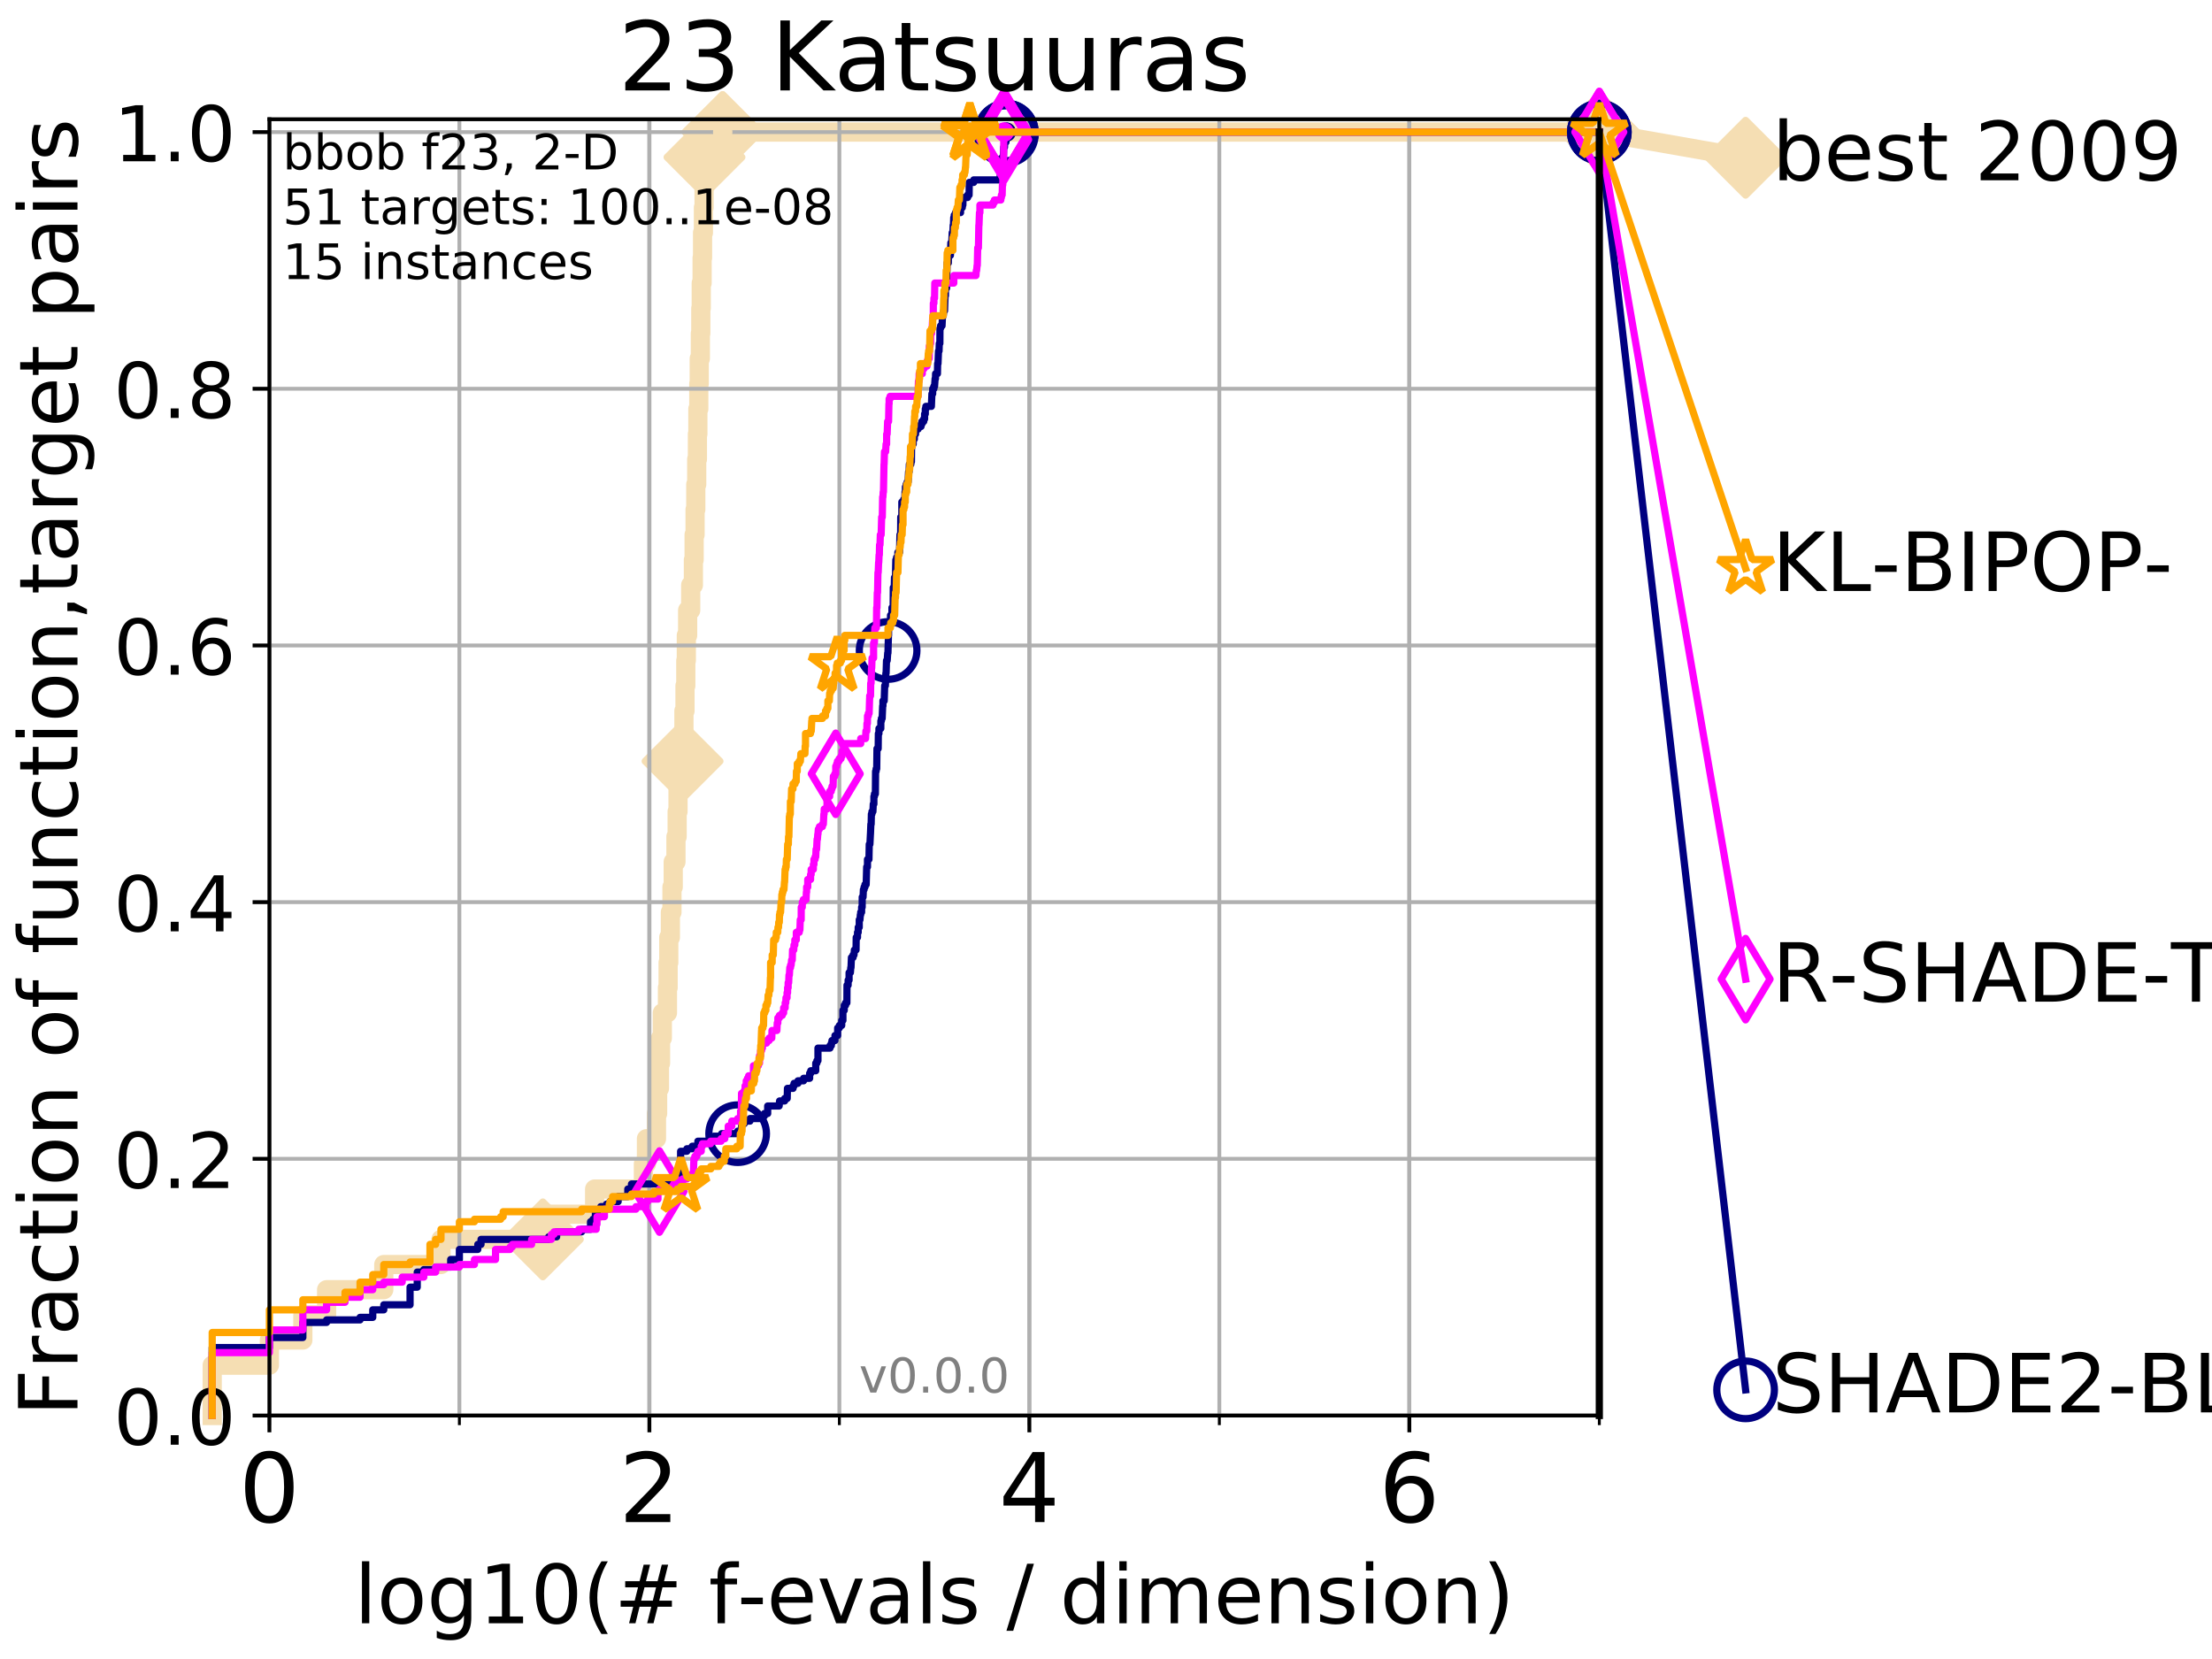 <?xml version="1.0" encoding="utf-8" standalone="no"?>
<!DOCTYPE svg PUBLIC "-//W3C//DTD SVG 1.1//EN"
  "http://www.w3.org/Graphics/SVG/1.1/DTD/svg11.dtd">
<!-- Created with matplotlib (http://matplotlib.org/) -->
<svg height="345.6pt" version="1.1" viewBox="0 0 460.8 345.6" width="460.8pt" xmlns="http://www.w3.org/2000/svg" xmlns:xlink="http://www.w3.org/1999/xlink">
 <defs>
  <style type="text/css">
*{stroke-linecap:butt;stroke-linejoin:round;}
  </style>
 </defs>
 <g id="figure_1">
  <g id="patch_1">
   <path d="M 0 345.6 
L 460.8 345.6 
L 460.8 0 
L 0 0 
z
" style="fill:#ffffff;"/>
  </g>
  <g id="axes_1">
   <g id="patch_2">
    <path d="M 56.12 294.88 
L 333.168 294.88 
L 333.168 24.84 
L 56.12 24.84 
z
" style="fill:#ffffff;"/>
   </g>
   <g id="line2d_1">
    <path d="M 44.206 294.88 
L 44.206 284.395 
L 56.12 284.395 
L 56.12 279.153 
L 63.089 279.153 
L 63.089 273.91 
L 68.034 273.91 
L 68.034 268.668 
L 79.949 268.668 
L 79.949 263.425 
L 91.863 263.425 
L 91.863 258.183 
L 113.086 258.183 
L 113.086 252.94 
L 123.87 252.94 
L 123.87 247.698 
L 134.029 247.698 
L 134.029 242.455 
L 134.664 242.455 
L 134.664 237.213 
L 136.758 237.213 
L 136.758 231.97 
L 136.993 231.97 
L 136.993 226.728 
L 137.377 226.728 
L 137.377 221.485 
L 137.604 221.485 
L 137.604 216.243 
L 137.975 216.243 
L 137.975 211 
L 139.043 211 
L 139.043 205.758 
L 139.181 205.758 
L 139.181 200.515 
L 139.317 200.515 
L 139.317 195.273 
L 139.654 195.273 
L 139.654 190.03 
L 139.983 190.03 
L 139.983 184.788 
L 140.243 184.788 
L 140.243 179.546 
L 140.813 179.546 
L 140.813 174.303 
L 141.06 174.303 
L 141.06 169.061 
L 141.243 169.061 
L 141.243 163.818 
L 142.189 163.818 
L 142.189 158.576 
L 142.417 158.576 
L 142.417 153.333 
L 142.474 153.333 
L 142.474 148.091 
L 142.698 148.091 
L 142.698 142.848 
L 142.865 142.848 
L 142.865 137.606 
L 142.975 137.606 
L 142.975 132.363 
L 143.248 132.363 
L 143.248 127.121 
L 143.884 127.121 
L 143.884 121.878 
L 144.448 121.878 
L 144.448 116.636 
L 144.598 116.636 
L 144.598 111.393 
L 144.797 111.393 
L 144.797 106.151 
L 144.945 106.151 
L 144.945 100.908 
L 145.139 100.908 
L 145.139 95.666 
L 145.284 95.666 
L 145.284 90.423 
L 145.38 90.423 
L 145.38 85.181 
L 145.57 85.181 
L 145.57 79.938 
L 145.664 79.938 
L 145.664 74.696 
L 145.897 74.696 
L 145.897 69.453 
L 145.99 69.453 
L 145.99 64.211 
L 146.081 64.211 
L 146.081 58.969 
L 146.264 58.969 
L 146.264 53.726 
L 146.354 53.726 
L 146.354 48.484 
L 146.534 48.484 
L 146.534 43.241 
L 146.667 43.241 
L 146.667 37.999 
L 146.756 37.999 
L 146.756 32.756 
L 150.538 32.756 
L 150.538 27.514 
L 333.168 27.514 
" style="fill:none;stroke:#f5deb3;stroke-linecap:square;stroke-width:4;"/>
   </g>
   <g id="line2d_2">
    <defs>
     <path d="M -0 7.778 
L 7.778 0 
L 0 -7.778 
L -7.778 -0 
z
" id="m0efe7ad5b3" style="stroke:#f5deb3;stroke-linejoin:miter;stroke-width:1.5;"/>
    </defs>
    <g>
     <use style="fill:#f5deb3;stroke:#f5deb3;stroke-linejoin:miter;stroke-width:1.5;" x="113.086" xlink:href="#m0efe7ad5b3" y="258.183"/>
     <use style="fill:#f5deb3;stroke:#f5deb3;stroke-linejoin:miter;stroke-width:1.5;" x="142.189" xlink:href="#m0efe7ad5b3" y="158.576"/>
     <use style="fill:#f5deb3;stroke:#f5deb3;stroke-linejoin:miter;stroke-width:1.5;" x="146.756" xlink:href="#m0efe7ad5b3" y="32.756"/>
     <use style="fill:#f5deb3;stroke:#f5deb3;stroke-linejoin:miter;stroke-width:1.5;" x="150.538" xlink:href="#m0efe7ad5b3" y="27.514"/>
     <use style="fill:#f5deb3;stroke:#f5deb3;stroke-linejoin:miter;stroke-width:1.5;" x="150.538" xlink:href="#m0efe7ad5b3" y="27.514"/>
     <use style="fill:#f5deb3;stroke:#f5deb3;stroke-linejoin:miter;stroke-width:1.5;" x="333.168" xlink:href="#m0efe7ad5b3" y="27.514"/>
    </g>
   </g>
   <g id="line2d_3">
    <path style="fill:none;stroke:#f5deb3;stroke-linecap:square;stroke-width:4;"/>
    <g/>
   </g>
   <g id="line2d_4">
    <path d="M 333.168 27.514 
L 363.643 32.861 
" style="fill:none;stroke:#f5deb3;stroke-linecap:square;stroke-width:4;"/>
    <g>
     <use style="fill:#f5deb3;stroke:#f5deb3;stroke-linejoin:miter;stroke-width:1.5;" x="333.168" xlink:href="#m0efe7ad5b3" y="27.514"/>
     <use style="fill:#f5deb3;stroke:#f5deb3;stroke-linejoin:miter;stroke-width:1.5;" x="363.643" xlink:href="#m0efe7ad5b3" y="32.861"/>
    </g>
   </g>
   <g id="matplotlib.axis_1">
    <g id="xtick_1">
     <g id="line2d_5">
      <path clip-path="url(#p603c1a54e9)" d="M 56.12 294.88 
L 56.12 24.84 
" style="fill:none;stroke:#b0b0b0;stroke-linecap:square;stroke-width:0.8;"/>
     </g>
     <g id="line2d_6">
      <defs>
       <path d="M 0 0 
L 0 3.5 
" id="m0e95c8468b" style="stroke:#000000;stroke-width:0.8;"/>
      </defs>
      <g>
       <use style="stroke:#000000;stroke-width:0.8;" x="56.12" xlink:href="#m0e95c8468b" y="294.88"/>
      </g>
     </g>
     <g id="text_1">
      <!-- 0 -->
      <defs>
       <path d="M 31.781 66.406 
Q 24.172 66.406 20.328 58.906 
Q 16.5 51.422 16.5 36.375 
Q 16.5 21.391 20.328 13.891 
Q 24.172 6.391 31.781 6.391 
Q 39.453 6.391 43.281 13.891 
Q 47.125 21.391 47.125 36.375 
Q 47.125 51.422 43.281 58.906 
Q 39.453 66.406 31.781 66.406 
z
M 31.781 74.219 
Q 44.047 74.219 50.516 64.516 
Q 56.984 54.828 56.984 36.375 
Q 56.984 17.969 50.516 8.266 
Q 44.047 -1.422 31.781 -1.422 
Q 19.531 -1.422 13.062 8.266 
Q 6.594 17.969 6.594 36.375 
Q 6.594 54.828 13.062 64.516 
Q 19.531 74.219 31.781 74.219 
z
" id="DejaVuSans-30"/>
      </defs>
      <g transform="translate(49.758 317.077)scale(0.2 -0.2)">
       <use xlink:href="#DejaVuSans-30"/>
      </g>
     </g>
    </g>
    <g id="xtick_2">
     <g id="line2d_7">
      <path clip-path="url(#p603c1a54e9)" d="M 135.277 294.88 
L 135.277 24.84 
" style="fill:none;stroke:#b0b0b0;stroke-linecap:square;stroke-width:0.8;"/>
     </g>
     <g id="line2d_8">
      <g>
       <use style="stroke:#000000;stroke-width:0.8;" x="135.277" xlink:href="#m0e95c8468b" y="294.88"/>
      </g>
     </g>
     <g id="text_2">
      <!-- 2 -->
      <defs>
       <path d="M 19.188 8.297 
L 53.609 8.297 
L 53.609 0 
L 7.328 0 
L 7.328 8.297 
Q 12.938 14.109 22.625 23.891 
Q 32.328 33.688 34.812 36.531 
Q 39.547 41.844 41.422 45.531 
Q 43.312 49.219 43.312 52.781 
Q 43.312 58.594 39.234 62.25 
Q 35.156 65.922 28.609 65.922 
Q 23.969 65.922 18.812 64.312 
Q 13.672 62.703 7.812 59.422 
L 7.812 69.391 
Q 13.766 71.781 18.938 73 
Q 24.125 74.219 28.422 74.219 
Q 39.75 74.219 46.484 68.547 
Q 53.219 62.891 53.219 53.422 
Q 53.219 48.922 51.531 44.891 
Q 49.859 40.875 45.406 35.406 
Q 44.188 33.984 37.641 27.219 
Q 31.109 20.453 19.188 8.297 
z
" id="DejaVuSans-32"/>
      </defs>
      <g transform="translate(128.914 317.077)scale(0.2 -0.2)">
       <use xlink:href="#DejaVuSans-32"/>
      </g>
     </g>
    </g>
    <g id="xtick_3">
     <g id="line2d_9">
      <path clip-path="url(#p603c1a54e9)" d="M 214.433 294.88 
L 214.433 24.84 
" style="fill:none;stroke:#b0b0b0;stroke-linecap:square;stroke-width:0.8;"/>
     </g>
     <g id="line2d_10">
      <g>
       <use style="stroke:#000000;stroke-width:0.8;" x="214.433" xlink:href="#m0e95c8468b" y="294.88"/>
      </g>
     </g>
     <g id="text_3">
      <!-- 4 -->
      <defs>
       <path d="M 37.797 64.312 
L 12.891 25.391 
L 37.797 25.391 
z
M 35.203 72.906 
L 47.609 72.906 
L 47.609 25.391 
L 58.016 25.391 
L 58.016 17.188 
L 47.609 17.188 
L 47.609 0 
L 37.797 0 
L 37.797 17.188 
L 4.891 17.188 
L 4.891 26.703 
z
" id="DejaVuSans-34"/>
      </defs>
      <g transform="translate(208.071 317.077)scale(0.2 -0.2)">
       <use xlink:href="#DejaVuSans-34"/>
      </g>
     </g>
    </g>
    <g id="xtick_4">
     <g id="line2d_11">
      <path clip-path="url(#p603c1a54e9)" d="M 293.59 294.88 
L 293.59 24.84 
" style="fill:none;stroke:#b0b0b0;stroke-linecap:square;stroke-width:0.8;"/>
     </g>
     <g id="line2d_12">
      <g>
       <use style="stroke:#000000;stroke-width:0.8;" x="293.59" xlink:href="#m0e95c8468b" y="294.88"/>
      </g>
     </g>
     <g id="text_4">
      <!-- 6 -->
      <defs>
       <path d="M 33.016 40.375 
Q 26.375 40.375 22.484 35.828 
Q 18.609 31.297 18.609 23.391 
Q 18.609 15.531 22.484 10.953 
Q 26.375 6.391 33.016 6.391 
Q 39.656 6.391 43.531 10.953 
Q 47.406 15.531 47.406 23.391 
Q 47.406 31.297 43.531 35.828 
Q 39.656 40.375 33.016 40.375 
z
M 52.594 71.297 
L 52.594 62.312 
Q 48.875 64.062 45.094 64.984 
Q 41.312 65.922 37.594 65.922 
Q 27.828 65.922 22.672 59.328 
Q 17.531 52.734 16.797 39.406 
Q 19.672 43.656 24.016 45.922 
Q 28.375 48.188 33.594 48.188 
Q 44.578 48.188 50.953 41.516 
Q 57.328 34.859 57.328 23.391 
Q 57.328 12.156 50.688 5.359 
Q 44.047 -1.422 33.016 -1.422 
Q 20.359 -1.422 13.672 8.266 
Q 6.984 17.969 6.984 36.375 
Q 6.984 53.656 15.188 63.938 
Q 23.391 74.219 37.203 74.219 
Q 40.922 74.219 44.703 73.484 
Q 48.484 72.75 52.594 71.297 
z
" id="DejaVuSans-36"/>
      </defs>
      <g transform="translate(287.227 317.077)scale(0.2 -0.2)">
       <use xlink:href="#DejaVuSans-36"/>
      </g>
     </g>
    </g>
    <g id="xtick_5">
     <g id="line2d_13">
      <path clip-path="url(#p603c1a54e9)" d="M 56.12 294.88 
L 56.12 24.84 
" style="fill:none;stroke:#b0b0b0;stroke-linecap:square;stroke-width:0.8;"/>
     </g>
     <g id="line2d_14">
      <defs>
       <path d="M 0 0 
L 0 2 
" id="m41b658d539" style="stroke:#000000;stroke-width:0.6;"/>
      </defs>
      <g>
       <use style="stroke:#000000;stroke-width:0.6;" x="56.12" xlink:href="#m41b658d539" y="294.88"/>
      </g>
     </g>
    </g>
    <g id="xtick_6">
     <g id="line2d_15">
      <path clip-path="url(#p603c1a54e9)" d="M 95.698 294.88 
L 95.698 24.84 
" style="fill:none;stroke:#b0b0b0;stroke-linecap:square;stroke-width:0.8;"/>
     </g>
     <g id="line2d_16">
      <g>
       <use style="stroke:#000000;stroke-width:0.6;" x="95.698" xlink:href="#m41b658d539" y="294.88"/>
      </g>
     </g>
    </g>
    <g id="xtick_7">
     <g id="line2d_17">
      <path clip-path="url(#p603c1a54e9)" d="M 135.277 294.88 
L 135.277 24.84 
" style="fill:none;stroke:#b0b0b0;stroke-linecap:square;stroke-width:0.8;"/>
     </g>
     <g id="line2d_18">
      <g>
       <use style="stroke:#000000;stroke-width:0.6;" x="135.277" xlink:href="#m41b658d539" y="294.88"/>
      </g>
     </g>
    </g>
    <g id="xtick_8">
     <g id="line2d_19">
      <path clip-path="url(#p603c1a54e9)" d="M 174.855 294.88 
L 174.855 24.84 
" style="fill:none;stroke:#b0b0b0;stroke-linecap:square;stroke-width:0.8;"/>
     </g>
     <g id="line2d_20">
      <g>
       <use style="stroke:#000000;stroke-width:0.6;" x="174.855" xlink:href="#m41b658d539" y="294.88"/>
      </g>
     </g>
    </g>
    <g id="xtick_9">
     <g id="line2d_21">
      <path clip-path="url(#p603c1a54e9)" d="M 214.433 294.88 
L 214.433 24.84 
" style="fill:none;stroke:#b0b0b0;stroke-linecap:square;stroke-width:0.8;"/>
     </g>
     <g id="line2d_22">
      <g>
       <use style="stroke:#000000;stroke-width:0.6;" x="214.433" xlink:href="#m41b658d539" y="294.88"/>
      </g>
     </g>
    </g>
    <g id="xtick_10">
     <g id="line2d_23">
      <path clip-path="url(#p603c1a54e9)" d="M 254.011 294.88 
L 254.011 24.84 
" style="fill:none;stroke:#b0b0b0;stroke-linecap:square;stroke-width:0.8;"/>
     </g>
     <g id="line2d_24">
      <g>
       <use style="stroke:#000000;stroke-width:0.6;" x="254.011" xlink:href="#m41b658d539" y="294.88"/>
      </g>
     </g>
    </g>
    <g id="xtick_11">
     <g id="line2d_25">
      <path clip-path="url(#p603c1a54e9)" d="M 293.59 294.88 
L 293.59 24.84 
" style="fill:none;stroke:#b0b0b0;stroke-linecap:square;stroke-width:0.8;"/>
     </g>
     <g id="line2d_26">
      <g>
       <use style="stroke:#000000;stroke-width:0.6;" x="293.59" xlink:href="#m41b658d539" y="294.88"/>
      </g>
     </g>
    </g>
    <g id="xtick_12">
     <g id="line2d_27">
      <path clip-path="url(#p603c1a54e9)" d="M 333.168 294.88 
L 333.168 24.84 
" style="fill:none;stroke:#b0b0b0;stroke-linecap:square;stroke-width:0.8;"/>
     </g>
     <g id="line2d_28">
      <g>
       <use style="stroke:#000000;stroke-width:0.6;" x="333.168" xlink:href="#m41b658d539" y="294.88"/>
      </g>
     </g>
    </g>
    <g id="text_5">
     <!-- log10(# f-evals / dimension) -->
     <defs>
      <path d="M 9.422 75.984 
L 18.406 75.984 
L 18.406 0 
L 9.422 0 
z
" id="DejaVuSans-6c"/>
      <path d="M 30.609 48.391 
Q 23.391 48.391 19.188 42.75 
Q 14.984 37.109 14.984 27.297 
Q 14.984 17.484 19.156 11.844 
Q 23.344 6.203 30.609 6.203 
Q 37.797 6.203 41.984 11.859 
Q 46.188 17.531 46.188 27.297 
Q 46.188 37.016 41.984 42.703 
Q 37.797 48.391 30.609 48.391 
z
M 30.609 56 
Q 42.328 56 49.016 48.375 
Q 55.719 40.766 55.719 27.297 
Q 55.719 13.875 49.016 6.219 
Q 42.328 -1.422 30.609 -1.422 
Q 18.844 -1.422 12.172 6.219 
Q 5.516 13.875 5.516 27.297 
Q 5.516 40.766 12.172 48.375 
Q 18.844 56 30.609 56 
z
" id="DejaVuSans-6f"/>
      <path d="M 45.406 27.984 
Q 45.406 37.75 41.375 43.109 
Q 37.359 48.484 30.078 48.484 
Q 22.859 48.484 18.828 43.109 
Q 14.797 37.75 14.797 27.984 
Q 14.797 18.266 18.828 12.891 
Q 22.859 7.516 30.078 7.516 
Q 37.359 7.516 41.375 12.891 
Q 45.406 18.266 45.406 27.984 
z
M 54.391 6.781 
Q 54.391 -7.172 48.188 -13.984 
Q 42 -20.797 29.203 -20.797 
Q 24.469 -20.797 20.266 -20.094 
Q 16.062 -19.391 12.109 -17.922 
L 12.109 -9.188 
Q 16.062 -11.328 19.922 -12.344 
Q 23.781 -13.375 27.781 -13.375 
Q 36.625 -13.375 41.016 -8.766 
Q 45.406 -4.156 45.406 5.172 
L 45.406 9.625 
Q 42.625 4.781 38.281 2.391 
Q 33.938 0 27.875 0 
Q 17.828 0 11.672 7.656 
Q 5.516 15.328 5.516 27.984 
Q 5.516 40.672 11.672 48.328 
Q 17.828 56 27.875 56 
Q 33.938 56 38.281 53.609 
Q 42.625 51.219 45.406 46.391 
L 45.406 54.688 
L 54.391 54.688 
z
" id="DejaVuSans-67"/>
      <path d="M 12.406 8.297 
L 28.516 8.297 
L 28.516 63.922 
L 10.984 60.406 
L 10.984 69.391 
L 28.422 72.906 
L 38.281 72.906 
L 38.281 8.297 
L 54.391 8.297 
L 54.391 0 
L 12.406 0 
z
" id="DejaVuSans-31"/>
      <path d="M 31 75.875 
Q 24.469 64.656 21.281 53.656 
Q 18.109 42.672 18.109 31.391 
Q 18.109 20.125 21.312 9.062 
Q 24.516 -2 31 -13.188 
L 23.188 -13.188 
Q 15.875 -1.703 12.234 9.375 
Q 8.594 20.453 8.594 31.391 
Q 8.594 42.281 12.203 53.312 
Q 15.828 64.359 23.188 75.875 
z
" id="DejaVuSans-28"/>
      <path d="M 51.125 44 
L 36.922 44 
L 32.812 27.688 
L 47.125 27.688 
z
M 43.797 71.781 
L 38.719 51.516 
L 52.984 51.516 
L 58.109 71.781 
L 65.922 71.781 
L 60.891 51.516 
L 76.125 51.516 
L 76.125 44 
L 58.984 44 
L 54.984 27.688 
L 70.516 27.688 
L 70.516 20.219 
L 53.078 20.219 
L 48 0 
L 40.188 0 
L 45.219 20.219 
L 30.906 20.219 
L 25.875 0 
L 18.016 0 
L 23.094 20.219 
L 7.719 20.219 
L 7.719 27.688 
L 24.906 27.688 
L 29 44 
L 13.281 44 
L 13.281 51.516 
L 30.906 51.516 
L 35.891 71.781 
z
" id="DejaVuSans-23"/>
      <path id="DejaVuSans-20"/>
      <path d="M 37.109 75.984 
L 37.109 68.5 
L 28.516 68.5 
Q 23.688 68.5 21.797 66.547 
Q 19.922 64.594 19.922 59.516 
L 19.922 54.688 
L 34.719 54.688 
L 34.719 47.703 
L 19.922 47.703 
L 19.922 0 
L 10.891 0 
L 10.891 47.703 
L 2.297 47.703 
L 2.297 54.688 
L 10.891 54.688 
L 10.891 58.5 
Q 10.891 67.625 15.141 71.797 
Q 19.391 75.984 28.609 75.984 
z
" id="DejaVuSans-66"/>
      <path d="M 4.891 31.391 
L 31.203 31.391 
L 31.203 23.391 
L 4.891 23.391 
z
" id="DejaVuSans-2d"/>
      <path d="M 56.203 29.594 
L 56.203 25.203 
L 14.891 25.203 
Q 15.484 15.922 20.484 11.062 
Q 25.484 6.203 34.422 6.203 
Q 39.594 6.203 44.453 7.469 
Q 49.312 8.734 54.109 11.281 
L 54.109 2.781 
Q 49.266 0.734 44.188 -0.344 
Q 39.109 -1.422 33.891 -1.422 
Q 20.797 -1.422 13.156 6.188 
Q 5.516 13.812 5.516 26.812 
Q 5.516 40.234 12.766 48.109 
Q 20.016 56 32.328 56 
Q 43.359 56 49.781 48.891 
Q 56.203 41.797 56.203 29.594 
z
M 47.219 32.234 
Q 47.125 39.594 43.094 43.984 
Q 39.062 48.391 32.422 48.391 
Q 24.906 48.391 20.391 44.141 
Q 15.875 39.891 15.188 32.172 
z
" id="DejaVuSans-65"/>
      <path d="M 2.984 54.688 
L 12.5 54.688 
L 29.594 8.797 
L 46.688 54.688 
L 56.203 54.688 
L 35.688 0 
L 23.484 0 
z
" id="DejaVuSans-76"/>
      <path d="M 34.281 27.484 
Q 23.391 27.484 19.188 25 
Q 14.984 22.516 14.984 16.5 
Q 14.984 11.719 18.141 8.906 
Q 21.297 6.109 26.703 6.109 
Q 34.188 6.109 38.703 11.406 
Q 43.219 16.703 43.219 25.484 
L 43.219 27.484 
z
M 52.203 31.203 
L 52.203 0 
L 43.219 0 
L 43.219 8.297 
Q 40.141 3.328 35.547 0.953 
Q 30.953 -1.422 24.312 -1.422 
Q 15.922 -1.422 10.953 3.297 
Q 6 8.016 6 15.922 
Q 6 25.141 12.172 29.828 
Q 18.359 34.516 30.609 34.516 
L 43.219 34.516 
L 43.219 35.406 
Q 43.219 41.609 39.141 45 
Q 35.062 48.391 27.688 48.391 
Q 23 48.391 18.547 47.266 
Q 14.109 46.141 10.016 43.891 
L 10.016 52.203 
Q 14.938 54.109 19.578 55.047 
Q 24.219 56 28.609 56 
Q 40.484 56 46.344 49.844 
Q 52.203 43.703 52.203 31.203 
z
" id="DejaVuSans-61"/>
      <path d="M 44.281 53.078 
L 44.281 44.578 
Q 40.484 46.531 36.375 47.5 
Q 32.281 48.484 27.875 48.484 
Q 21.188 48.484 17.844 46.438 
Q 14.5 44.391 14.5 40.281 
Q 14.5 37.156 16.891 35.375 
Q 19.281 33.594 26.516 31.984 
L 29.594 31.297 
Q 39.156 29.25 43.188 25.516 
Q 47.219 21.781 47.219 15.094 
Q 47.219 7.469 41.188 3.016 
Q 35.156 -1.422 24.609 -1.422 
Q 20.219 -1.422 15.453 -0.562 
Q 10.688 0.297 5.422 2 
L 5.422 11.281 
Q 10.406 8.688 15.234 7.391 
Q 20.062 6.109 24.812 6.109 
Q 31.156 6.109 34.562 8.281 
Q 37.984 10.453 37.984 14.406 
Q 37.984 18.062 35.516 20.016 
Q 33.062 21.969 24.703 23.781 
L 21.578 24.516 
Q 13.234 26.266 9.516 29.906 
Q 5.812 33.547 5.812 39.891 
Q 5.812 47.609 11.281 51.797 
Q 16.75 56 26.812 56 
Q 31.781 56 36.172 55.266 
Q 40.578 54.547 44.281 53.078 
z
" id="DejaVuSans-73"/>
      <path d="M 25.391 72.906 
L 33.688 72.906 
L 8.297 -9.281 
L 0 -9.281 
z
" id="DejaVuSans-2f"/>
      <path d="M 45.406 46.391 
L 45.406 75.984 
L 54.391 75.984 
L 54.391 0 
L 45.406 0 
L 45.406 8.203 
Q 42.578 3.328 38.25 0.953 
Q 33.938 -1.422 27.875 -1.422 
Q 17.969 -1.422 11.734 6.484 
Q 5.516 14.406 5.516 27.297 
Q 5.516 40.188 11.734 48.094 
Q 17.969 56 27.875 56 
Q 33.938 56 38.25 53.625 
Q 42.578 51.266 45.406 46.391 
z
M 14.797 27.297 
Q 14.797 17.391 18.875 11.75 
Q 22.953 6.109 30.078 6.109 
Q 37.203 6.109 41.297 11.75 
Q 45.406 17.391 45.406 27.297 
Q 45.406 37.203 41.297 42.844 
Q 37.203 48.484 30.078 48.484 
Q 22.953 48.484 18.875 42.844 
Q 14.797 37.203 14.797 27.297 
z
" id="DejaVuSans-64"/>
      <path d="M 9.422 54.688 
L 18.406 54.688 
L 18.406 0 
L 9.422 0 
z
M 9.422 75.984 
L 18.406 75.984 
L 18.406 64.594 
L 9.422 64.594 
z
" id="DejaVuSans-69"/>
      <path d="M 52 44.188 
Q 55.375 50.25 60.062 53.125 
Q 64.75 56 71.094 56 
Q 79.641 56 84.281 50.016 
Q 88.922 44.047 88.922 33.016 
L 88.922 0 
L 79.891 0 
L 79.891 32.719 
Q 79.891 40.578 77.094 44.375 
Q 74.312 48.188 68.609 48.188 
Q 61.625 48.188 57.562 43.547 
Q 53.516 38.922 53.516 30.906 
L 53.516 0 
L 44.484 0 
L 44.484 32.719 
Q 44.484 40.625 41.703 44.406 
Q 38.922 48.188 33.109 48.188 
Q 26.219 48.188 22.156 43.531 
Q 18.109 38.875 18.109 30.906 
L 18.109 0 
L 9.078 0 
L 9.078 54.688 
L 18.109 54.688 
L 18.109 46.188 
Q 21.188 51.219 25.484 53.609 
Q 29.781 56 35.688 56 
Q 41.656 56 45.828 52.969 
Q 50 49.953 52 44.188 
z
" id="DejaVuSans-6d"/>
      <path d="M 54.891 33.016 
L 54.891 0 
L 45.906 0 
L 45.906 32.719 
Q 45.906 40.484 42.875 44.328 
Q 39.844 48.188 33.797 48.188 
Q 26.516 48.188 22.312 43.547 
Q 18.109 38.922 18.109 30.906 
L 18.109 0 
L 9.078 0 
L 9.078 54.688 
L 18.109 54.688 
L 18.109 46.188 
Q 21.344 51.125 25.703 53.562 
Q 30.078 56 35.797 56 
Q 45.219 56 50.047 50.172 
Q 54.891 44.344 54.891 33.016 
z
" id="DejaVuSans-6e"/>
      <path d="M 8.016 75.875 
L 15.828 75.875 
Q 23.141 64.359 26.781 53.312 
Q 30.422 42.281 30.422 31.391 
Q 30.422 20.453 26.781 9.375 
Q 23.141 -1.703 15.828 -13.188 
L 8.016 -13.188 
Q 14.5 -2 17.703 9.062 
Q 20.906 20.125 20.906 31.391 
Q 20.906 42.672 17.703 53.656 
Q 14.5 64.656 8.016 75.875 
z
" id="DejaVuSans-29"/>
     </defs>
     <g transform="translate(73.803 338.154)scale(0.17 -0.17)">
      <use xlink:href="#DejaVuSans-6c"/>
      <use x="27.783" xlink:href="#DejaVuSans-6f"/>
      <use x="88.965" xlink:href="#DejaVuSans-67"/>
      <use x="152.441" xlink:href="#DejaVuSans-31"/>
      <use x="216.064" xlink:href="#DejaVuSans-30"/>
      <use x="279.688" xlink:href="#DejaVuSans-28"/>
      <use x="318.701" xlink:href="#DejaVuSans-23"/>
      <use x="402.49" xlink:href="#DejaVuSans-20"/>
      <use x="434.277" xlink:href="#DejaVuSans-66"/>
      <use x="469.404" xlink:href="#DejaVuSans-2d"/>
      <use x="505.488" xlink:href="#DejaVuSans-65"/>
      <use x="567.012" xlink:href="#DejaVuSans-76"/>
      <use x="626.191" xlink:href="#DejaVuSans-61"/>
      <use x="687.471" xlink:href="#DejaVuSans-6c"/>
      <use x="715.254" xlink:href="#DejaVuSans-73"/>
      <use x="767.354" xlink:href="#DejaVuSans-20"/>
      <use x="799.141" xlink:href="#DejaVuSans-2f"/>
      <use x="832.832" xlink:href="#DejaVuSans-20"/>
      <use x="864.619" xlink:href="#DejaVuSans-64"/>
      <use x="928.096" xlink:href="#DejaVuSans-69"/>
      <use x="955.879" xlink:href="#DejaVuSans-6d"/>
      <use x="1053.291" xlink:href="#DejaVuSans-65"/>
      <use x="1114.814" xlink:href="#DejaVuSans-6e"/>
      <use x="1178.193" xlink:href="#DejaVuSans-73"/>
      <use x="1230.293" xlink:href="#DejaVuSans-69"/>
      <use x="1258.076" xlink:href="#DejaVuSans-6f"/>
      <use x="1319.258" xlink:href="#DejaVuSans-6e"/>
      <use x="1382.637" xlink:href="#DejaVuSans-29"/>
     </g>
    </g>
   </g>
   <g id="matplotlib.axis_2">
    <g id="ytick_1">
     <g id="line2d_29">
      <path clip-path="url(#p603c1a54e9)" d="M 56.12 294.88 
L 333.168 294.88 
" style="fill:none;stroke:#b0b0b0;stroke-linecap:square;stroke-width:0.8;"/>
     </g>
     <g id="line2d_30">
      <defs>
       <path d="M 0 0 
L -3.5 0 
" id="m7d31211893" style="stroke:#000000;stroke-width:0.8;"/>
      </defs>
      <g>
       <use style="stroke:#000000;stroke-width:0.8;" x="56.12" xlink:href="#m7d31211893" y="294.88"/>
      </g>
     </g>
     <g id="text_6">
      <!-- 0.0 -->
      <defs>
       <path d="M 10.688 12.406 
L 21 12.406 
L 21 0 
L 10.688 0 
z
" id="DejaVuSans-2e"/>
      </defs>
      <g transform="translate(23.675 300.959)scale(0.16 -0.16)">
       <use xlink:href="#DejaVuSans-30"/>
       <use x="63.623" xlink:href="#DejaVuSans-2e"/>
       <use x="95.41" xlink:href="#DejaVuSans-30"/>
      </g>
     </g>
    </g>
    <g id="ytick_2">
     <g id="line2d_31">
      <path clip-path="url(#p603c1a54e9)" d="M 56.12 241.407 
L 333.168 241.407 
" style="fill:none;stroke:#b0b0b0;stroke-linecap:square;stroke-width:0.8;"/>
     </g>
     <g id="line2d_32">
      <g>
       <use style="stroke:#000000;stroke-width:0.8;" x="56.12" xlink:href="#m7d31211893" y="241.407"/>
      </g>
     </g>
     <g id="text_7">
      <!-- 0.2 -->
      <g transform="translate(23.675 247.485)scale(0.16 -0.16)">
       <use xlink:href="#DejaVuSans-30"/>
       <use x="63.623" xlink:href="#DejaVuSans-2e"/>
       <use x="95.41" xlink:href="#DejaVuSans-32"/>
      </g>
     </g>
    </g>
    <g id="ytick_3">
     <g id="line2d_33">
      <path clip-path="url(#p603c1a54e9)" d="M 56.12 187.933 
L 333.168 187.933 
" style="fill:none;stroke:#b0b0b0;stroke-linecap:square;stroke-width:0.8;"/>
     </g>
     <g id="line2d_34">
      <g>
       <use style="stroke:#000000;stroke-width:0.8;" x="56.12" xlink:href="#m7d31211893" y="187.933"/>
      </g>
     </g>
     <g id="text_8">
      <!-- 0.4 -->
      <g transform="translate(23.675 194.012)scale(0.16 -0.16)">
       <use xlink:href="#DejaVuSans-30"/>
       <use x="63.623" xlink:href="#DejaVuSans-2e"/>
       <use x="95.41" xlink:href="#DejaVuSans-34"/>
      </g>
     </g>
    </g>
    <g id="ytick_4">
     <g id="line2d_35">
      <path clip-path="url(#p603c1a54e9)" d="M 56.12 134.46 
L 333.168 134.46 
" style="fill:none;stroke:#b0b0b0;stroke-linecap:square;stroke-width:0.8;"/>
     </g>
     <g id="line2d_36">
      <g>
       <use style="stroke:#000000;stroke-width:0.8;" x="56.12" xlink:href="#m7d31211893" y="134.46"/>
      </g>
     </g>
     <g id="text_9">
      <!-- 0.6 -->
      <g transform="translate(23.675 140.539)scale(0.16 -0.16)">
       <use xlink:href="#DejaVuSans-30"/>
       <use x="63.623" xlink:href="#DejaVuSans-2e"/>
       <use x="95.41" xlink:href="#DejaVuSans-36"/>
      </g>
     </g>
    </g>
    <g id="ytick_5">
     <g id="line2d_37">
      <path clip-path="url(#p603c1a54e9)" d="M 56.12 80.987 
L 333.168 80.987 
" style="fill:none;stroke:#b0b0b0;stroke-linecap:square;stroke-width:0.8;"/>
     </g>
     <g id="line2d_38">
      <g>
       <use style="stroke:#000000;stroke-width:0.8;" x="56.12" xlink:href="#m7d31211893" y="80.987"/>
      </g>
     </g>
     <g id="text_10">
      <!-- 0.8 -->
      <defs>
       <path d="M 31.781 34.625 
Q 24.75 34.625 20.719 30.859 
Q 16.703 27.094 16.703 20.516 
Q 16.703 13.922 20.719 10.156 
Q 24.75 6.391 31.781 6.391 
Q 38.812 6.391 42.859 10.172 
Q 46.922 13.969 46.922 20.516 
Q 46.922 27.094 42.891 30.859 
Q 38.875 34.625 31.781 34.625 
z
M 21.922 38.812 
Q 15.578 40.375 12.031 44.719 
Q 8.5 49.078 8.5 55.328 
Q 8.5 64.062 14.719 69.141 
Q 20.953 74.219 31.781 74.219 
Q 42.672 74.219 48.875 69.141 
Q 55.078 64.062 55.078 55.328 
Q 55.078 49.078 51.531 44.719 
Q 48 40.375 41.703 38.812 
Q 48.828 37.156 52.797 32.312 
Q 56.781 27.484 56.781 20.516 
Q 56.781 9.906 50.312 4.234 
Q 43.844 -1.422 31.781 -1.422 
Q 19.734 -1.422 13.25 4.234 
Q 6.781 9.906 6.781 20.516 
Q 6.781 27.484 10.781 32.312 
Q 14.797 37.156 21.922 38.812 
z
M 18.312 54.391 
Q 18.312 48.734 21.844 45.562 
Q 25.391 42.391 31.781 42.391 
Q 38.141 42.391 41.719 45.562 
Q 45.312 48.734 45.312 54.391 
Q 45.312 60.062 41.719 63.234 
Q 38.141 66.406 31.781 66.406 
Q 25.391 66.406 21.844 63.234 
Q 18.312 60.062 18.312 54.391 
z
" id="DejaVuSans-38"/>
      </defs>
      <g transform="translate(23.675 87.066)scale(0.16 -0.16)">
       <use xlink:href="#DejaVuSans-30"/>
       <use x="63.623" xlink:href="#DejaVuSans-2e"/>
       <use x="95.41" xlink:href="#DejaVuSans-38"/>
      </g>
     </g>
    </g>
    <g id="ytick_6">
     <g id="line2d_39">
      <path clip-path="url(#p603c1a54e9)" d="M 56.12 27.514 
L 333.168 27.514 
" style="fill:none;stroke:#b0b0b0;stroke-linecap:square;stroke-width:0.8;"/>
     </g>
     <g id="line2d_40">
      <g>
       <use style="stroke:#000000;stroke-width:0.8;" x="56.12" xlink:href="#m7d31211893" y="27.514"/>
      </g>
     </g>
     <g id="text_11">
      <!-- 1.0 -->
      <g transform="translate(23.675 33.592)scale(0.16 -0.16)">
       <use xlink:href="#DejaVuSans-31"/>
       <use x="63.623" xlink:href="#DejaVuSans-2e"/>
       <use x="95.41" xlink:href="#DejaVuSans-30"/>
      </g>
     </g>
    </g>
    <g id="text_12">
     <!-- Fraction of function,target pairs -->
     <defs>
      <path d="M 9.812 72.906 
L 51.703 72.906 
L 51.703 64.594 
L 19.672 64.594 
L 19.672 43.109 
L 48.578 43.109 
L 48.578 34.812 
L 19.672 34.812 
L 19.672 0 
L 9.812 0 
z
" id="DejaVuSans-46"/>
      <path d="M 41.109 46.297 
Q 39.594 47.172 37.812 47.578 
Q 36.031 48 33.891 48 
Q 26.266 48 22.188 43.047 
Q 18.109 38.094 18.109 28.812 
L 18.109 0 
L 9.078 0 
L 9.078 54.688 
L 18.109 54.688 
L 18.109 46.188 
Q 20.953 51.172 25.484 53.578 
Q 30.031 56 36.531 56 
Q 37.453 56 38.578 55.875 
Q 39.703 55.766 41.062 55.516 
z
" id="DejaVuSans-72"/>
      <path d="M 48.781 52.594 
L 48.781 44.188 
Q 44.969 46.297 41.141 47.344 
Q 37.312 48.391 33.406 48.391 
Q 24.656 48.391 19.812 42.844 
Q 14.984 37.312 14.984 27.297 
Q 14.984 17.281 19.812 11.734 
Q 24.656 6.203 33.406 6.203 
Q 37.312 6.203 41.141 7.25 
Q 44.969 8.297 48.781 10.406 
L 48.781 2.094 
Q 45.016 0.344 40.984 -0.531 
Q 36.969 -1.422 32.422 -1.422 
Q 20.062 -1.422 12.781 6.344 
Q 5.516 14.109 5.516 27.297 
Q 5.516 40.672 12.859 48.328 
Q 20.219 56 33.016 56 
Q 37.156 56 41.109 55.141 
Q 45.062 54.297 48.781 52.594 
z
" id="DejaVuSans-63"/>
      <path d="M 18.312 70.219 
L 18.312 54.688 
L 36.812 54.688 
L 36.812 47.703 
L 18.312 47.703 
L 18.312 18.016 
Q 18.312 11.328 20.141 9.422 
Q 21.969 7.516 27.594 7.516 
L 36.812 7.516 
L 36.812 0 
L 27.594 0 
Q 17.188 0 13.234 3.875 
Q 9.281 7.766 9.281 18.016 
L 9.281 47.703 
L 2.688 47.703 
L 2.688 54.688 
L 9.281 54.688 
L 9.281 70.219 
z
" id="DejaVuSans-74"/>
      <path d="M 8.5 21.578 
L 8.5 54.688 
L 17.484 54.688 
L 17.484 21.922 
Q 17.484 14.156 20.5 10.266 
Q 23.531 6.391 29.594 6.391 
Q 36.859 6.391 41.078 11.031 
Q 45.312 15.672 45.312 23.688 
L 45.312 54.688 
L 54.297 54.688 
L 54.297 0 
L 45.312 0 
L 45.312 8.406 
Q 42.047 3.422 37.719 1 
Q 33.406 -1.422 27.688 -1.422 
Q 18.266 -1.422 13.375 4.438 
Q 8.5 10.297 8.5 21.578 
z
M 31.109 56 
z
" id="DejaVuSans-75"/>
      <path d="M 11.719 12.406 
L 22.016 12.406 
L 22.016 4 
L 14.016 -11.625 
L 7.719 -11.625 
L 11.719 4 
z
" id="DejaVuSans-2c"/>
      <path d="M 18.109 8.203 
L 18.109 -20.797 
L 9.078 -20.797 
L 9.078 54.688 
L 18.109 54.688 
L 18.109 46.391 
Q 20.953 51.266 25.266 53.625 
Q 29.594 56 35.594 56 
Q 45.562 56 51.781 48.094 
Q 58.016 40.188 58.016 27.297 
Q 58.016 14.406 51.781 6.484 
Q 45.562 -1.422 35.594 -1.422 
Q 29.594 -1.422 25.266 0.953 
Q 20.953 3.328 18.109 8.203 
z
M 48.688 27.297 
Q 48.688 37.203 44.609 42.844 
Q 40.531 48.484 33.406 48.484 
Q 26.266 48.484 22.188 42.844 
Q 18.109 37.203 18.109 27.297 
Q 18.109 17.391 22.188 11.75 
Q 26.266 6.109 33.406 6.109 
Q 40.531 6.109 44.609 11.75 
Q 48.688 17.391 48.688 27.297 
z
" id="DejaVuSans-70"/>
     </defs>
     <g transform="translate(16.14 294.999)rotate(-90)scale(0.17 -0.17)">
      <use xlink:href="#DejaVuSans-46"/>
      <use x="57.41" xlink:href="#DejaVuSans-72"/>
      <use x="98.523" xlink:href="#DejaVuSans-61"/>
      <use x="159.803" xlink:href="#DejaVuSans-63"/>
      <use x="214.783" xlink:href="#DejaVuSans-74"/>
      <use x="253.992" xlink:href="#DejaVuSans-69"/>
      <use x="281.775" xlink:href="#DejaVuSans-6f"/>
      <use x="342.957" xlink:href="#DejaVuSans-6e"/>
      <use x="406.336" xlink:href="#DejaVuSans-20"/>
      <use x="438.123" xlink:href="#DejaVuSans-6f"/>
      <use x="499.305" xlink:href="#DejaVuSans-66"/>
      <use x="534.51" xlink:href="#DejaVuSans-20"/>
      <use x="566.297" xlink:href="#DejaVuSans-66"/>
      <use x="601.502" xlink:href="#DejaVuSans-75"/>
      <use x="664.881" xlink:href="#DejaVuSans-6e"/>
      <use x="728.26" xlink:href="#DejaVuSans-63"/>
      <use x="783.24" xlink:href="#DejaVuSans-74"/>
      <use x="822.449" xlink:href="#DejaVuSans-69"/>
      <use x="850.232" xlink:href="#DejaVuSans-6f"/>
      <use x="911.414" xlink:href="#DejaVuSans-6e"/>
      <use x="974.793" xlink:href="#DejaVuSans-2c"/>
      <use x="1006.58" xlink:href="#DejaVuSans-74"/>
      <use x="1045.789" xlink:href="#DejaVuSans-61"/>
      <use x="1107.068" xlink:href="#DejaVuSans-72"/>
      <use x="1148.166" xlink:href="#DejaVuSans-67"/>
      <use x="1211.643" xlink:href="#DejaVuSans-65"/>
      <use x="1273.166" xlink:href="#DejaVuSans-74"/>
      <use x="1312.375" xlink:href="#DejaVuSans-20"/>
      <use x="1344.162" xlink:href="#DejaVuSans-70"/>
      <use x="1407.639" xlink:href="#DejaVuSans-61"/>
      <use x="1468.918" xlink:href="#DejaVuSans-69"/>
      <use x="1496.701" xlink:href="#DejaVuSans-72"/>
      <use x="1537.814" xlink:href="#DejaVuSans-73"/>
     </g>
    </g>
   </g>
   <g id="line2d_41">
    <defs>
     <path d="M 0 1.5 
C 0.398 1.5 0.779 1.342 1.061 1.061 
C 1.342 0.779 1.5 0.398 1.5 0 
C 1.5 -0.398 1.342 -0.779 1.061 -1.061 
C 0.779 -1.342 0.398 -1.5 0 -1.5 
C -0.398 -1.5 -0.779 -1.342 -1.061 -1.061 
C -1.342 -0.779 -1.5 -0.398 -1.5 0 
C -1.5 0.398 -1.342 0.779 -1.061 1.061 
C -0.779 1.342 -0.398 1.5 0 1.5 
z
" id="mf21344f771" style="stroke:#f5deb3;"/>
    </defs>
    <g>
     <use style="fill:#f5deb3;stroke:#f5deb3;" x="150.538" xlink:href="#mf21344f771" y="27.514"/>
     <use style="fill:#f5deb3;stroke:#f5deb3;" x="150.538" xlink:href="#mf21344f771" y="27.514"/>
    </g>
   </g>
   <g id="line2d_42">
    <defs>
     <path d="M 0 1.5 
C 0.398 1.5 0.779 1.342 1.061 1.061 
C 1.342 0.779 1.5 0.398 1.5 0 
C 1.5 -0.398 1.342 -0.779 1.061 -1.061 
C 0.779 -1.342 0.398 -1.5 0 -1.5 
C -0.398 -1.5 -0.779 -1.342 -1.061 -1.061 
C -1.342 -0.779 -1.5 -0.398 -1.5 0 
C -1.5 0.398 -1.342 0.779 -1.061 1.061 
C -0.779 1.342 -0.398 1.5 0 1.5 
z
" id="mfa060e0c36" style="stroke:#000080;"/>
    </defs>
    <g>
     <use style="fill:#000080;stroke:#000080;" x="209.629" xlink:href="#mfa060e0c36" y="27.514"/>
     <use style="fill:#000080;stroke:#000080;" x="209.629" xlink:href="#mfa060e0c36" y="27.514"/>
    </g>
   </g>
   <g id="line2d_43">
    <path d="M 44.206 294.88 
L 44.206 280.725 
L 56.12 280.725 
L 56.12 278.628 
L 63.089 278.628 
L 63.089 275.483 
L 68.034 275.483 
L 68.034 274.959 
L 75.004 274.959 
L 75.004 274.434 
L 77.653 274.434 
L 77.653 272.862 
L 79.949 272.862 
L 79.949 271.813 
L 85.422 271.813 
L 85.422 268.143 
L 86.918 268.143 
L 86.918 264.998 
L 88.294 264.998 
L 88.294 264.474 
L 90.753 264.474 
L 90.753 263.949 
L 93.887 263.949 
L 93.887 262.377 
L 95.698 262.377 
L 95.698 260.28 
L 99.534 260.28 
L 99.534 259.231 
L 100.208 259.231 
L 100.208 258.183 
L 114.293 258.183 
L 114.293 257.658 
L 115.958 257.658 
L 115.958 256.61 
L 121.165 256.61 
L 121.165 256.086 
L 123.015 256.086 
L 123.015 254.513 
L 123.533 254.513 
L 123.533 253.989 
L 124.036 253.989 
L 124.036 252.416 
L 125.156 252.416 
L 125.156 251.367 
L 126.352 251.367 
L 126.352 250.843 
L 127.06 250.843 
L 127.06 250.319 
L 128.773 250.319 
L 128.773 249.27 
L 130.784 249.27 
L 130.784 247.698 
L 131.548 247.698 
L 131.548 246.649 
L 138.765 246.649 
L 138.765 246.125 
L 140.688 246.125 
L 140.688 245.076 
L 141.781 245.076 
L 141.781 239.834 
L 143.085 239.834 
L 143.085 239.31 
L 144.194 239.31 
L 144.194 238.785 
L 145.38 238.785 
L 145.38 237.737 
L 148.711 237.737 
L 148.711 236.689 
L 150.325 236.689 
L 150.325 236.164 
L 153.666 236.164 
L 153.666 235.64 
L 154.416 235.64 
L 154.472 234.592 
L 154.557 234.592 
L 154.557 234.067 
L 155.053 234.067 
L 155.053 233.543 
L 156.236 233.543 
L 156.236 233.019 
L 158.314 233.019 
L 158.314 232.495 
L 159.234 232.495 
L 159.234 231.97 
L 159.923 231.97 
L 159.923 230.398 
L 162.31 230.398 
L 162.399 229.349 
L 163.465 229.349 
L 163.465 228.825 
L 163.991 228.825 
L 164.039 226.728 
L 165.208 226.728 
L 165.208 226.204 
L 165.417 226.204 
L 165.417 225.679 
L 166.231 225.679 
L 166.231 225.155 
L 167.397 225.155 
L 167.397 224.631 
L 168.663 224.631 
L 168.663 223.582 
L 168.895 223.582 
L 168.895 223.058 
L 169.933 223.058 
L 169.933 221.485 
L 170.172 221.485 
L 170.172 220.961 
L 170.396 220.961 
L 170.396 218.34 
L 172.9 218.34 
L 172.9 217.816 
L 173.186 217.816 
L 173.186 217.291 
L 173.309 217.291 
L 173.309 216.767 
L 173.937 216.767 
L 173.937 215.719 
L 174.499 215.719 
L 174.499 214.146 
L 174.855 214.146 
L 174.855 213.622 
L 175.346 213.622 
L 175.346 212.573 
L 175.595 212.573 
L 175.595 210.476 
L 175.873 210.476 
L 175.873 209.428 
L 176.146 209.428 
L 176.146 208.903 
L 176.423 208.903 
L 176.446 205.234 
L 176.68 205.234 
L 176.68 204.185 
L 176.879 204.185 
L 176.879 202.612 
L 177.152 202.612 
L 177.235 201.564 
L 177.28 201.564 
L 177.369 199.467 
L 177.707 199.467 
L 177.707 198.943 
L 177.903 198.943 
L 177.982 197.894 
L 178.329 197.894 
L 178.364 195.273 
L 178.635 195.273 
L 178.635 194.224 
L 178.78 194.224 
L 178.78 193.176 
L 178.997 193.176 
L 178.997 191.603 
L 179.145 191.603 
L 179.225 190.555 
L 179.298 190.555 
L 179.298 190.03 
L 179.49 190.03 
L 179.49 188.982 
L 179.607 188.982 
L 179.614 186.885 
L 179.789 186.885 
L 179.86 185.312 
L 180.007 185.312 
L 180.007 184.788 
L 180.191 184.788 
L 180.191 184.264 
L 180.441 184.264 
L 180.546 180.594 
L 180.712 180.594 
L 180.712 179.021 
L 181.021 179.021 
L 181.081 175.876 
L 181.218 175.876 
L 181.324 173.779 
L 181.33 173.779 
L 181.418 171.682 
L 181.477 171.682 
L 181.524 169.585 
L 181.64 169.585 
L 181.64 169.061 
L 181.847 169.061 
L 181.916 167.488 
L 182.046 167.488 
L 182.046 165.915 
L 182.159 165.915 
L 182.159 165.391 
L 182.355 165.391 
L 182.399 160.673 
L 182.515 160.673 
L 182.515 160.148 
L 182.636 160.148 
L 182.69 155.954 
L 182.939 155.954 
L 182.976 152.809 
L 183.099 152.809 
L 183.099 151.76 
L 183.489 151.76 
L 183.499 150.188 
L 183.608 150.188 
L 183.608 149.663 
L 183.772 149.663 
L 183.879 147.042 
L 183.935 147.042 
L 183.935 145.994 
L 184.197 145.994 
L 184.296 142.848 
L 184.439 142.848 
L 184.543 140.227 
L 184.591 140.227 
L 184.674 137.606 
L 184.819 137.606 
L 184.925 136.033 
L 184.977 136.033 
L 185.082 132.363 
L 185.11 132.363 
L 185.11 130.79 
L 185.261 130.79 
L 185.261 130.266 
L 185.512 130.266 
L 185.512 128.169 
L 185.806 128.169 
L 185.806 126.596 
L 186.058 126.596 
L 186.09 122.403 
L 186.29 122.403 
L 186.338 120.306 
L 186.531 120.306 
L 186.614 116.636 
L 186.773 116.636 
L 186.773 116.112 
L 187.038 116.112 
L 187.038 115.063 
L 187.389 115.063 
L 187.472 111.393 
L 187.62 111.393 
L 187.64 107.724 
L 187.868 107.724 
L 187.868 104.578 
L 188.246 104.578 
L 188.246 104.054 
L 188.481 104.054 
L 188.532 102.481 
L 188.613 102.481 
L 188.613 101.433 
L 188.763 101.433 
L 188.763 100.908 
L 188.984 100.908 
L 188.984 100.384 
L 189.175 100.384 
L 189.272 98.287 
L 189.379 98.287 
L 189.431 96.714 
L 189.748 96.714 
L 189.748 96.19 
L 189.867 96.19 
L 189.896 93.045 
L 190.003 93.045 
L 190.003 92.52 
L 190.236 92.52 
L 190.236 91.472 
L 190.47 91.472 
L 190.47 90.423 
L 190.731 90.423 
L 190.731 89.375 
L 191.279 89.375 
L 191.279 88.851 
L 191.867 88.851 
L 191.867 88.326 
L 192.054 88.326 
L 192.054 87.802 
L 192.432 87.802 
L 192.432 87.278 
L 192.611 87.278 
L 192.611 86.229 
L 192.757 86.229 
L 192.757 85.181 
L 192.869 85.181 
L 192.869 84.657 
L 194.023 84.657 
L 194.132 82.035 
L 194.294 82.035 
L 194.294 80.987 
L 194.542 80.987 
L 194.542 80.463 
L 194.691 80.463 
L 194.797 78.89 
L 194.877 78.89 
L 194.899 77.841 
L 195.288 77.841 
L 195.327 75.744 
L 195.405 75.744 
L 195.509 73.123 
L 195.622 73.123 
L 195.669 71.55 
L 195.791 71.55 
L 195.811 68.405 
L 195.933 68.405 
L 195.933 67.881 
L 196.245 67.881 
L 196.339 65.784 
L 196.493 65.784 
L 196.598 64.735 
L 196.769 64.735 
L 196.88 61.59 
L 196.958 61.59 
L 196.958 60.017 
L 197.196 60.017 
L 197.294 54.775 
L 197.56 54.775 
L 197.574 53.202 
L 197.986 53.202 
L 198.078 50.581 
L 198.266 50.581 
L 198.36 48.484 
L 198.493 48.484 
L 198.565 46.911 
L 198.627 46.911 
L 198.677 45.338 
L 198.786 45.338 
L 198.786 44.814 
L 199.047 44.814 
L 199.047 44.29 
L 200.101 44.29 
L 200.101 43.241 
L 200.466 43.241 
L 200.466 42.717 
L 200.585 42.717 
L 200.614 41.144 
L 201.567 41.144 
L 201.567 40.62 
L 201.882 40.62 
L 201.914 37.999 
L 202.842 37.999 
L 202.842 37.474 
L 208.321 37.474 
L 208.428 35.377 
L 208.546 35.377 
L 208.644 33.805 
L 208.797 33.805 
L 208.797 32.756 
L 209.019 32.756 
L 209.098 30.659 
L 209.259 30.659 
L 209.259 29.611 
L 209.558 29.611 
L 209.629 27.514 
L 333.168 27.514 
L 333.168 27.514 
" style="fill:none;stroke:#000080;stroke-linecap:square;stroke-width:1.5;"/>
   </g>
   <g id="line2d_44">
    <defs>
     <path d="M 0 6 
C 1.591 6 3.117 5.368 4.243 4.243 
C 5.368 3.117 6 1.591 6 0 
C 6 -1.591 5.368 -3.117 4.243 -4.243 
C 3.117 -5.368 1.591 -6 0 -6 
C -1.591 -6 -3.117 -5.368 -4.243 -4.243 
C -5.368 -3.117 -6 -1.591 -6 0 
C -6 1.591 -5.368 3.117 -4.243 4.243 
C -3.117 5.368 -1.591 6 0 6 
z
" id="m6da7a6aa3a" style="stroke:#000080;stroke-width:1.5;"/>
    </defs>
    <g>
     <use style="fill-opacity:0;stroke:#000080;stroke-width:1.5;" x="153.666" xlink:href="#m6da7a6aa3a" y="236.164"/>
     <use style="fill-opacity:0;stroke:#000080;stroke-width:1.5;" x="185.011" xlink:href="#m6da7a6aa3a" y="135.509"/>
     <use style="fill-opacity:0;stroke:#000080;stroke-width:1.5;" x="209.629" xlink:href="#m6da7a6aa3a" y="28.038"/>
     <use style="fill-opacity:0;stroke:#000080;stroke-width:1.5;" x="209.629" xlink:href="#m6da7a6aa3a" y="27.514"/>
     <use style="fill-opacity:0;stroke:#000080;stroke-width:1.5;" x="209.629" xlink:href="#m6da7a6aa3a" y="27.514"/>
     <use style="fill-opacity:0;stroke:#000080;stroke-width:1.5;" x="333.168" xlink:href="#m6da7a6aa3a" y="27.514"/>
    </g>
   </g>
   <g id="line2d_45">
    <path style="fill:none;stroke:#000080;stroke-linecap:square;stroke-width:1.5;"/>
    <g/>
   </g>
   <g id="line2d_46">
    <defs>
     <path d="M 0 1.5 
C 0.398 1.5 0.779 1.342 1.061 1.061 
C 1.342 0.779 1.5 0.398 1.5 0 
C 1.5 -0.398 1.342 -0.779 1.061 -1.061 
C 0.779 -1.342 0.398 -1.5 0 -1.5 
C -0.398 -1.5 -0.779 -1.342 -1.061 -1.061 
C -1.342 -0.779 -1.5 -0.398 -1.5 0 
C -1.5 0.398 -1.342 0.779 -1.061 1.061 
C -0.779 1.342 -0.398 1.5 0 1.5 
z
" id="m18f83ab1c5" style="stroke:#ff00ff;"/>
    </defs>
    <g>
     <use style="fill:#ff00ff;stroke:#ff00ff;" x="209.187" xlink:href="#m18f83ab1c5" y="27.514"/>
     <use style="fill:#ff00ff;stroke:#ff00ff;" x="209.187" xlink:href="#m18f83ab1c5" y="27.514"/>
    </g>
   </g>
   <g id="line2d_47">
    <path d="M 44.206 294.88 
L 44.206 281.774 
L 56.12 281.774 
L 56.12 277.056 
L 63.089 277.056 
L 63.089 272.862 
L 68.034 272.862 
L 68.034 271.289 
L 71.87 271.289 
L 71.87 270.24 
L 75.004 270.24 
L 75.004 268.668 
L 77.653 268.668 
L 77.653 267.619 
L 79.949 267.619 
L 79.949 267.095 
L 83.784 267.095 
L 83.784 266.046 
L 88.294 266.046 
L 88.294 264.998 
L 90.753 264.998 
L 90.753 263.949 
L 95.698 263.949 
L 95.698 263.425 
L 98.832 263.425 
L 98.832 262.377 
L 103.231 262.377 
L 103.231 260.28 
L 106.272 260.28 
L 106.272 259.755 
L 106.731 259.755 
L 106.731 259.231 
L 110.746 259.231 
L 110.746 258.183 
L 114.866 258.183 
L 114.866 257.134 
L 115.421 257.134 
L 115.421 256.61 
L 120.569 256.61 
L 120.569 256.086 
L 124.201 256.086 
L 124.201 255.037 
L 124.364 255.037 
L 124.364 253.464 
L 125.913 253.464 
L 125.913 251.892 
L 132.483 251.892 
L 132.483 251.367 
L 134.575 251.367 
L 134.575 250.319 
L 134.929 250.319 
L 134.929 249.795 
L 137.07 249.795 
L 137.07 248.222 
L 137.377 248.222 
L 137.377 247.698 
L 139.983 247.698 
L 139.983 247.173 
L 140.307 247.173 
L 140.307 246.649 
L 142.189 246.649 
L 142.189 245.601 
L 143.085 245.601 
L 143.085 245.076 
L 144.143 245.076 
L 144.143 244.552 
L 144.448 244.552 
L 144.548 241.407 
L 144.748 241.407 
L 144.748 240.882 
L 145.139 240.882 
L 145.139 240.358 
L 145.38 240.358 
L 145.38 239.834 
L 146.081 239.834 
L 146.081 238.785 
L 146.309 238.785 
L 146.309 238.261 
L 148.029 238.261 
L 148.029 237.737 
L 150.217 237.737 
L 150.217 237.213 
L 150.992 237.213 
L 150.992 236.164 
L 151.701 236.164 
L 151.701 234.592 
L 152.444 234.592 
L 152.444 233.543 
L 153.666 233.543 
L 153.666 233.019 
L 154.274 233.019 
L 154.274 231.446 
L 154.444 231.446 
L 154.472 227.776 
L 154.999 227.776 
L 154.999 227.252 
L 155.216 227.252 
L 155.216 226.204 
L 155.457 226.204 
L 155.457 225.155 
L 155.72 225.155 
L 155.72 224.631 
L 155.954 224.631 
L 155.954 224.107 
L 156.957 224.107 
L 156.957 222.01 
L 157.973 222.01 
L 157.973 221.485 
L 158.223 221.485 
L 158.223 219.913 
L 158.448 219.913 
L 158.448 218.864 
L 158.648 218.864 
L 158.648 218.34 
L 158.823 218.34 
L 158.823 217.291 
L 159.696 217.291 
L 159.696 216.767 
L 160.228 216.767 
L 160.228 216.243 
L 160.782 216.243 
L 160.821 214.67 
L 161.84 214.67 
L 161.914 213.097 
L 162.041 213.097 
L 162.041 212.049 
L 162.364 212.049 
L 162.364 211.525 
L 162.958 211.525 
L 162.958 211 
L 163.247 211 
L 163.247 209.952 
L 163.565 209.952 
L 163.565 208.903 
L 163.697 208.903 
L 163.73 207.855 
L 163.958 207.855 
L 163.958 206.806 
L 164.071 206.806 
L 164.071 205.758 
L 164.184 205.758 
L 164.184 204.709 
L 164.295 204.709 
L 164.359 203.137 
L 164.438 203.137 
L 164.532 201.564 
L 164.688 201.564 
L 164.688 201.04 
L 164.812 201.04 
L 164.904 199.991 
L 165.041 199.991 
L 165.102 197.894 
L 165.358 197.894 
L 165.403 196.846 
L 165.58 196.846 
L 165.58 195.797 
L 165.887 195.797 
L 165.887 194.224 
L 166.499 194.224 
L 166.499 193.7 
L 166.638 193.7 
L 166.707 191.603 
L 166.899 191.603 
L 166.913 188.982 
L 167.13 188.982 
L 167.13 187.933 
L 167.344 187.933 
L 167.344 187.409 
L 167.92 187.409 
L 167.984 185.836 
L 168.035 185.836 
L 168.035 184.788 
L 168.264 184.788 
L 168.264 183.215 
L 168.859 183.215 
L 168.859 182.167 
L 168.98 182.167 
L 168.98 181.118 
L 169.434 181.118 
L 169.434 180.07 
L 169.563 180.07 
L 169.563 179.021 
L 169.795 179.021 
L 169.795 178.497 
L 169.933 178.497 
L 170.001 176.924 
L 170.115 176.924 
L 170.217 174.827 
L 170.284 174.827 
L 170.362 173.779 
L 170.396 173.779 
L 170.474 172.73 
L 170.705 172.73 
L 170.705 172.206 
L 171.318 172.206 
L 171.318 171.682 
L 171.517 171.682 
L 171.621 169.585 
L 171.673 169.585 
L 171.704 168.536 
L 172.282 168.536 
L 172.282 165.915 
L 172.832 165.915 
L 172.832 164.867 
L 173.158 164.867 
L 173.158 164.342 
L 173.319 164.342 
L 173.319 163.818 
L 173.552 163.818 
L 173.607 161.721 
L 173.901 161.721 
L 173.901 161.197 
L 174.099 161.197 
L 174.099 159.624 
L 174.305 159.624 
L 174.305 159.1 
L 174.455 159.1 
L 174.455 158.576 
L 174.803 158.576 
L 174.803 158.051 
L 175.204 158.051 
L 175.204 157.527 
L 175.405 157.527 
L 175.405 156.479 
L 175.751 156.479 
L 175.832 154.906 
L 179.305 154.906 
L 179.305 153.857 
L 180.31 153.857 
L 180.385 152.285 
L 180.571 152.285 
L 180.601 150.712 
L 180.7 150.712 
L 180.718 149.139 
L 180.888 149.139 
L 180.888 148.615 
L 181.057 148.615 
L 181.158 145.469 
L 181.17 145.469 
L 181.17 144.945 
L 181.348 144.945 
L 181.383 142.324 
L 181.459 142.324 
L 181.547 139.178 
L 181.594 139.178 
L 181.663 137.081 
L 181.984 137.081 
L 181.984 133.936 
L 182.153 133.936 
L 182.243 130.79 
L 182.575 130.79 
L 182.625 126.596 
L 182.69 126.596 
L 182.755 123.451 
L 182.81 123.451 
L 182.891 119.257 
L 182.944 119.257 
L 183.03 117.16 
L 183.062 117.16 
L 183.131 115.587 
L 183.184 115.587 
L 183.226 113.49 
L 183.321 113.49 
L 183.389 111.393 
L 183.561 111.393 
L 183.664 107.724 
L 183.798 107.724 
L 183.869 103.53 
L 183.93 103.53 
L 183.986 102.481 
L 184.041 102.481 
L 184.152 96.714 
L 184.177 96.714 
L 184.251 94.093 
L 184.494 94.093 
L 184.582 92.52 
L 184.698 92.52 
L 184.708 90.423 
L 184.809 90.423 
L 184.91 87.802 
L 185.105 87.802 
L 185.181 84.132 
L 185.219 84.132 
L 185.219 83.084 
L 185.42 83.084 
L 185.42 82.56 
L 191.232 82.56 
L 191.325 79.414 
L 191.447 79.414 
L 191.476 77.841 
L 192.136 77.841 
L 192.136 76.793 
L 192.503 76.793 
L 192.503 76.269 
L 193.117 76.269 
L 193.135 75.22 
L 193.327 75.22 
L 193.327 74.696 
L 193.56 74.696 
L 193.606 72.075 
L 193.744 72.075 
L 193.744 71.55 
L 193.858 71.55 
L 193.864 69.453 
L 194.065 69.453 
L 194.127 68.405 
L 194.191 68.405 
L 194.285 66.308 
L 194.413 66.308 
L 194.432 63.163 
L 194.553 63.163 
L 194.553 62.114 
L 194.686 62.114 
L 194.735 58.969 
L 198.694 58.969 
L 198.707 57.396 
L 203.308 57.396 
L 203.384 56.347 
L 203.449 56.347 
L 203.542 55.299 
L 203.587 55.299 
L 203.674 51.629 
L 203.821 51.629 
L 203.913 46.911 
L 203.942 46.911 
L 204.041 44.29 
L 204.134 44.29 
L 204.134 42.717 
L 206.869 42.717 
L 206.869 42.193 
L 207.141 42.193 
L 207.141 41.668 
L 208.494 41.668 
L 208.494 41.144 
L 208.607 41.144 
L 208.607 40.62 
L 208.767 40.62 
L 208.822 38.523 
L 208.897 38.523 
L 208.967 35.902 
L 209.067 35.902 
L 209.101 29.086 
L 209.187 29.086 
L 209.187 27.514 
L 333.168 27.514 
L 333.168 27.514 
" style="fill:none;stroke:#ff00ff;stroke-linecap:square;stroke-width:1.5;"/>
   </g>
   <g id="line2d_48">
    <defs>
     <path d="M -0 8.485 
L 5.091 0 
L 0 -8.485 
L -5.091 -0 
z
" id="ma5871a4581" style="stroke:#ff00ff;stroke-linejoin:miter;stroke-width:1.5;"/>
    </defs>
    <g>
     <use style="fill-opacity:0;stroke:#ff00ff;stroke-linejoin:miter;stroke-width:1.5;" x="137.377" xlink:href="#ma5871a4581" y="248.222"/>
     <use style="fill-opacity:0;stroke:#ff00ff;stroke-linejoin:miter;stroke-width:1.5;" x="174.099" xlink:href="#ma5871a4581" y="161.197"/>
     <use style="fill-opacity:0;stroke:#ff00ff;stroke-linejoin:miter;stroke-width:1.5;" x="209.187" xlink:href="#ma5871a4581" y="29.086"/>
     <use style="fill-opacity:0;stroke:#ff00ff;stroke-linejoin:miter;stroke-width:1.5;" x="209.187" xlink:href="#ma5871a4581" y="27.514"/>
     <use style="fill-opacity:0;stroke:#ff00ff;stroke-linejoin:miter;stroke-width:1.5;" x="209.187" xlink:href="#ma5871a4581" y="27.514"/>
     <use style="fill-opacity:0;stroke:#ff00ff;stroke-linejoin:miter;stroke-width:1.5;" x="333.168" xlink:href="#ma5871a4581" y="27.514"/>
    </g>
   </g>
   <g id="line2d_49">
    <path style="fill:none;stroke:#ff00ff;stroke-linecap:square;stroke-width:1.5;"/>
    <g/>
   </g>
   <g id="line2d_50">
    <defs>
     <path d="M 0 1.5 
C 0.398 1.5 0.779 1.342 1.061 1.061 
C 1.342 0.779 1.5 0.398 1.5 0 
C 1.5 -0.398 1.342 -0.779 1.061 -1.061 
C 0.779 -1.342 0.398 -1.5 0 -1.5 
C -0.398 -1.5 -0.779 -1.342 -1.061 -1.061 
C -1.342 -0.779 -1.5 -0.398 -1.5 0 
C -1.5 0.398 -1.342 0.779 -1.061 1.061 
C -0.779 1.342 -0.398 1.5 0 1.5 
z
" id="m3d07fd165c" style="stroke:#ffa500;"/>
    </defs>
    <g>
     <use style="fill:#ffa500;stroke:#ffa500;" x="202.034" xlink:href="#m3d07fd165c" y="27.514"/>
     <use style="fill:#ffa500;stroke:#ffa500;" x="202.034" xlink:href="#m3d07fd165c" y="27.514"/>
    </g>
   </g>
   <g id="line2d_51">
    <path d="M 44.206 294.88 
L 44.206 277.58 
L 56.12 277.58 
L 56.12 272.862 
L 63.089 272.862 
L 63.089 270.765 
L 71.87 270.765 
L 71.87 269.192 
L 75.004 269.192 
L 75.004 267.095 
L 77.653 267.095 
L 77.653 265.522 
L 79.949 265.522 
L 79.949 263.425 
L 85.422 263.425 
L 85.422 262.901 
L 89.568 262.901 
L 89.568 259.231 
L 90.753 259.231 
L 90.753 258.183 
L 91.863 258.183 
L 91.863 256.086 
L 95.698 256.086 
L 95.698 254.513 
L 98.832 254.513 
L 98.832 253.989 
L 104.306 253.989 
L 104.306 253.464 
L 104.819 253.464 
L 104.819 252.416 
L 121.165 252.416 
L 121.165 251.892 
L 126.921 251.892 
L 126.921 250.843 
L 127.06 250.843 
L 127.06 250.319 
L 127.606 250.319 
L 127.606 249.27 
L 131.548 249.27 
L 131.548 248.746 
L 136.197 248.746 
L 136.197 248.222 
L 141.06 248.222 
L 141.06 247.698 
L 141.84 247.698 
L 141.84 247.173 
L 144.548 247.173 
L 144.548 246.649 
L 145.428 246.649 
L 145.428 244.552 
L 145.617 244.552 
L 145.617 244.028 
L 146.081 244.028 
L 146.081 243.504 
L 148.07 243.504 
L 148.07 242.979 
L 149.779 242.979 
L 149.779 242.455 
L 150.108 242.455 
L 150.108 241.931 
L 150.888 241.931 
L 150.888 240.882 
L 151.197 240.882 
L 151.197 239.31 
L 153.488 239.31 
L 153.488 238.785 
L 154.189 238.785 
L 154.217 236.164 
L 154.472 236.164 
L 154.472 235.64 
L 154.585 235.64 
L 154.613 234.067 
L 154.834 234.067 
L 154.944 230.398 
L 155.189 230.398 
L 155.296 228.825 
L 155.51 228.825 
L 155.51 227.776 
L 155.668 227.776 
L 155.668 227.252 
L 156.513 227.252 
L 156.563 225.679 
L 157.029 225.679 
L 157.029 225.155 
L 157.174 225.155 
L 157.198 223.582 
L 157.508 223.582 
L 157.508 223.058 
L 157.672 223.058 
L 157.742 221.485 
L 158.11 221.485 
L 158.11 220.437 
L 158.426 220.437 
L 158.47 217.816 
L 158.537 217.816 
L 158.648 214.67 
L 158.67 214.67 
L 158.67 214.146 
L 158.932 214.146 
L 158.932 213.622 
L 159.062 213.622 
L 159.105 211 
L 159.319 211 
L 159.319 210.476 
L 159.55 210.476 
L 159.55 209.428 
L 159.779 209.428 
L 159.779 208.903 
L 159.944 208.903 
L 160.005 207.331 
L 160.167 207.331 
L 160.228 206.282 
L 160.408 206.282 
L 160.488 203.661 
L 160.527 203.661 
L 160.527 200.515 
L 160.86 200.515 
L 160.86 198.943 
L 161.091 198.943 
L 161.168 195.797 
L 161.563 195.797 
L 161.563 195.273 
L 161.712 195.273 
L 161.712 194.224 
L 162.023 194.224 
L 162.059 193.176 
L 162.185 193.176 
L 162.221 192.127 
L 162.346 192.127 
L 162.382 190.555 
L 162.47 190.555 
L 162.47 190.03 
L 162.611 190.03 
L 162.716 187.933 
L 162.837 187.933 
L 162.872 186.361 
L 162.975 186.361 
L 162.975 185.836 
L 163.112 185.836 
L 163.112 185.312 
L 163.315 185.312 
L 163.415 183.739 
L 163.449 183.739 
L 163.549 181.118 
L 163.664 181.118 
L 163.664 180.594 
L 163.779 180.594 
L 163.812 179.021 
L 163.991 179.021 
L 164.087 175.876 
L 164.232 175.876 
L 164.263 174.303 
L 164.343 174.303 
L 164.438 170.109 
L 164.516 170.109 
L 164.516 169.585 
L 164.641 169.585 
L 164.657 166.964 
L 164.827 166.964 
L 164.904 164.342 
L 165.193 164.342 
L 165.193 163.294 
L 165.625 163.294 
L 165.625 162.77 
L 165.873 162.77 
L 165.916 160.673 
L 166.089 160.673 
L 166.089 159.1 
L 166.471 159.1 
L 166.471 158.576 
L 166.735 158.576 
L 166.831 157.003 
L 167.687 157.003 
L 167.726 155.43 
L 167.804 155.43 
L 167.804 152.809 
L 168.846 152.809 
L 168.846 152.285 
L 169.004 152.285 
L 169.101 150.188 
L 169.149 150.188 
L 169.149 149.663 
L 171.339 149.663 
L 171.339 149.139 
L 171.97 149.139 
L 171.97 148.091 
L 172.242 148.091 
L 172.242 147.566 
L 172.461 147.566 
L 172.461 145.994 
L 172.774 145.994 
L 172.832 144.421 
L 172.948 144.421 
L 172.948 143.897 
L 173.224 143.897 
L 173.224 143.372 
L 173.57 143.372 
L 173.654 142.324 
L 173.69 142.324 
L 173.736 141.275 
L 173.964 141.275 
L 173.964 140.227 
L 174.269 140.227 
L 174.269 138.654 
L 174.411 138.654 
L 174.411 138.13 
L 175.06 138.13 
L 175.06 137.606 
L 175.313 137.606 
L 175.313 136.033 
L 175.653 136.033 
L 175.653 135.509 
L 175.848 135.509 
L 175.848 133.412 
L 175.978 133.412 
L 175.978 132.363 
L 184.982 132.363 
L 184.982 130.79 
L 185.489 130.79 
L 185.545 129.742 
L 185.991 129.742 
L 185.991 129.218 
L 186.139 129.218 
L 186.139 128.169 
L 186.378 128.169 
L 186.47 124.499 
L 186.549 124.499 
L 186.549 123.451 
L 186.683 123.451 
L 186.778 119.257 
L 187.059 119.257 
L 187.156 115.587 
L 187.311 115.587 
L 187.418 114.015 
L 187.522 114.015 
L 187.591 112.966 
L 187.698 112.966 
L 187.742 111.393 
L 187.932 111.393 
L 187.996 109.296 
L 188.12 109.296 
L 188.12 106.151 
L 188.298 106.151 
L 188.298 105.627 
L 188.442 105.627 
L 188.442 104.578 
L 188.586 104.578 
L 188.586 103.005 
L 188.709 103.005 
L 188.709 102.481 
L 188.885 102.481 
L 188.885 100.908 
L 189.153 100.908 
L 189.253 99.336 
L 189.302 99.336 
L 189.398 97.763 
L 189.501 97.763 
L 189.596 95.142 
L 189.65 95.142 
L 189.676 93.045 
L 190.035 93.045 
L 190.081 90.423 
L 190.275 90.423 
L 190.331 88.851 
L 190.435 88.851 
L 190.508 86.754 
L 190.563 86.754 
L 190.563 85.705 
L 190.738 85.705 
L 190.738 84.657 
L 190.975 84.657 
L 191.059 83.084 
L 191.106 83.084 
L 191.106 82.56 
L 191.269 82.56 
L 191.328 80.463 
L 191.433 80.463 
L 191.479 78.89 
L 191.567 78.89 
L 191.567 77.317 
L 191.739 77.317 
L 191.739 75.744 
L 193.277 75.744 
L 193.374 73.647 
L 193.441 73.647 
L 193.441 73.123 
L 193.649 73.123 
L 193.733 68.929 
L 194.056 68.929 
L 194.056 68.405 
L 194.294 68.405 
L 194.31 65.784 
L 196.501 65.784 
L 196.6 62.114 
L 196.634 62.114 
L 196.634 60.541 
L 196.841 60.541 
L 196.841 58.969 
L 197.055 58.969 
L 197.105 56.347 
L 197.243 56.347 
L 197.311 52.678 
L 197.452 52.678 
L 197.452 52.153 
L 198.506 52.153 
L 198.506 49.532 
L 198.679 49.532 
L 198.679 49.008 
L 198.818 49.008 
L 198.835 47.435 
L 199.024 47.435 
L 199.057 46.387 
L 199.219 46.387 
L 199.219 43.765 
L 199.372 43.765 
L 199.372 43.241 
L 199.538 43.241 
L 199.64 41.668 
L 199.86 41.668 
L 199.956 39.047 
L 200.202 39.047 
L 200.202 38.523 
L 200.415 38.523 
L 200.415 37.474 
L 200.539 37.474 
L 200.539 36.426 
L 200.903 36.426 
L 200.903 35.902 
L 201.03 35.902 
L 201.117 34.853 
L 201.149 34.853 
L 201.253 32.232 
L 201.483 32.232 
L 201.567 30.659 
L 201.597 30.659 
L 201.619 29.611 
L 201.72 29.611 
L 201.72 29.086 
L 201.958 29.086 
L 202.034 27.514 
L 333.168 27.514 
L 333.168 27.514 
" style="fill:none;stroke:#ffa500;stroke-linecap:square;stroke-width:1.5;"/>
   </g>
   <g id="line2d_52">
    <defs>
     <path d="M 0 -6 
L -1.347 -1.854 
L -5.706 -1.854 
L -2.18 0.708 
L -3.527 4.854 
L -0 2.292 
L 3.527 4.854 
L 2.18 0.708 
L 5.706 -1.854 
L 1.347 -1.854 
z
" id="ma6c26650c5" style="stroke:#ffa500;stroke-linejoin:bevel;stroke-width:1.5;"/>
    </defs>
    <g>
     <use style="fill-opacity:0;stroke:#ffa500;stroke-linejoin:bevel;stroke-width:1.5;" x="141.84" xlink:href="#ma6c26650c5" y="247.173"/>
     <use style="fill-opacity:0;stroke:#ffa500;stroke-linejoin:bevel;stroke-width:1.5;" x="174.411" xlink:href="#ma6c26650c5" y="138.654"/>
     <use style="fill-opacity:0;stroke:#ffa500;stroke-linejoin:bevel;stroke-width:1.5;" x="202.034" xlink:href="#ma6c26650c5" y="28.038"/>
     <use style="fill-opacity:0;stroke:#ffa500;stroke-linejoin:bevel;stroke-width:1.5;" x="202.034" xlink:href="#ma6c26650c5" y="27.514"/>
     <use style="fill-opacity:0;stroke:#ffa500;stroke-linejoin:bevel;stroke-width:1.5;" x="202.034" xlink:href="#ma6c26650c5" y="27.514"/>
     <use style="fill-opacity:0;stroke:#ffa500;stroke-linejoin:bevel;stroke-width:1.5;" x="333.168" xlink:href="#ma6c26650c5" y="27.514"/>
    </g>
   </g>
   <g id="line2d_53">
    <path style="fill:none;stroke:#ffa500;stroke-linecap:square;stroke-width:1.5;"/>
    <g/>
   </g>
   <g id="line2d_54">
    <path d="M 333.168 27.514 
L 363.643 289.533 
" style="fill:none;stroke:#000080;stroke-linecap:square;stroke-width:1.5;"/>
    <g>
     <use style="fill-opacity:0;stroke:#000080;stroke-width:1.5;" x="333.168" xlink:href="#m6da7a6aa3a" y="27.514"/>
     <use style="fill-opacity:0;stroke:#000080;stroke-width:1.5;" x="363.643" xlink:href="#m6da7a6aa3a" y="289.533"/>
    </g>
   </g>
   <g id="line2d_55">
    <path d="M 333.168 27.514 
L 363.643 203.975 
" style="fill:none;stroke:#ff00ff;stroke-linecap:square;stroke-width:1.5;"/>
    <g>
     <use style="fill-opacity:0;stroke:#ff00ff;stroke-linejoin:miter;stroke-width:1.5;" x="333.168" xlink:href="#ma5871a4581" y="27.514"/>
     <use style="fill-opacity:0;stroke:#ff00ff;stroke-linejoin:miter;stroke-width:1.5;" x="363.643" xlink:href="#ma5871a4581" y="203.975"/>
    </g>
   </g>
   <g id="line2d_56">
    <path d="M 333.168 27.514 
L 363.643 118.418 
" style="fill:none;stroke:#ffa500;stroke-linecap:square;stroke-width:1.5;"/>
    <g>
     <use style="fill-opacity:0;stroke:#ffa500;stroke-linejoin:bevel;stroke-width:1.5;" x="333.168" xlink:href="#ma6c26650c5" y="27.514"/>
     <use style="fill-opacity:0;stroke:#ffa500;stroke-linejoin:bevel;stroke-width:1.5;" x="363.643" xlink:href="#ma6c26650c5" y="118.418"/>
    </g>
   </g>
   <g id="line2d_57">
    <path d="M 333.168 294.88 
L 333.168 27.514 
" style="fill:none;stroke:#000000;stroke-linecap:square;stroke-width:1.5;"/>
   </g>
   <g id="patch_3">
    <path d="M 56.12 294.88 
L 56.12 24.84 
" style="fill:none;stroke:#000000;stroke-linecap:square;stroke-linejoin:miter;stroke-width:0.8;"/>
   </g>
   <g id="patch_4">
    <path d="M 333.168 294.88 
L 333.168 24.84 
" style="fill:none;stroke:#000000;stroke-linecap:square;stroke-linejoin:miter;stroke-width:0.8;"/>
   </g>
   <g id="patch_5">
    <path d="M 56.12 294.88 
L 333.168 294.88 
" style="fill:none;stroke:#000000;stroke-linecap:square;stroke-linejoin:miter;stroke-width:0.8;"/>
   </g>
   <g id="patch_6">
    <path d="M 56.12 24.84 
L 333.168 24.84 
" style="fill:none;stroke:#000000;stroke-linecap:square;stroke-linejoin:miter;stroke-width:0.8;"/>
   </g>
   <g id="text_13">
    <!-- SHADE2-BL -->
    <defs>
     <path d="M 53.516 70.516 
L 53.516 60.891 
Q 47.906 63.578 42.922 64.891 
Q 37.938 66.219 33.297 66.219 
Q 25.25 66.219 20.875 63.094 
Q 16.5 59.969 16.5 54.203 
Q 16.5 49.359 19.406 46.891 
Q 22.312 44.438 30.422 42.922 
L 36.375 41.703 
Q 47.406 39.594 52.656 34.297 
Q 57.906 29 57.906 20.125 
Q 57.906 9.516 50.797 4.047 
Q 43.703 -1.422 29.984 -1.422 
Q 24.812 -1.422 18.969 -0.25 
Q 13.141 0.922 6.891 3.219 
L 6.891 13.375 
Q 12.891 10.016 18.656 8.297 
Q 24.422 6.594 29.984 6.594 
Q 38.422 6.594 43.016 9.906 
Q 47.609 13.234 47.609 19.391 
Q 47.609 24.75 44.312 27.781 
Q 41.016 30.812 33.5 32.328 
L 27.484 33.5 
Q 16.453 35.688 11.516 40.375 
Q 6.594 45.062 6.594 53.422 
Q 6.594 63.094 13.406 68.656 
Q 20.219 74.219 32.172 74.219 
Q 37.312 74.219 42.625 73.281 
Q 47.953 72.359 53.516 70.516 
z
" id="DejaVuSans-53"/>
     <path d="M 9.812 72.906 
L 19.672 72.906 
L 19.672 43.016 
L 55.516 43.016 
L 55.516 72.906 
L 65.375 72.906 
L 65.375 0 
L 55.516 0 
L 55.516 34.719 
L 19.672 34.719 
L 19.672 0 
L 9.812 0 
z
" id="DejaVuSans-48"/>
     <path d="M 34.188 63.188 
L 20.797 26.906 
L 47.609 26.906 
z
M 28.609 72.906 
L 39.797 72.906 
L 67.578 0 
L 57.328 0 
L 50.688 18.703 
L 17.828 18.703 
L 11.188 0 
L 0.781 0 
z
" id="DejaVuSans-41"/>
     <path d="M 19.672 64.797 
L 19.672 8.109 
L 31.594 8.109 
Q 46.688 8.109 53.688 14.938 
Q 60.688 21.781 60.688 36.531 
Q 60.688 51.172 53.688 57.984 
Q 46.688 64.797 31.594 64.797 
z
M 9.812 72.906 
L 30.078 72.906 
Q 51.266 72.906 61.172 64.094 
Q 71.094 55.281 71.094 36.531 
Q 71.094 17.672 61.125 8.828 
Q 51.172 0 30.078 0 
L 9.812 0 
z
" id="DejaVuSans-44"/>
     <path d="M 9.812 72.906 
L 55.906 72.906 
L 55.906 64.594 
L 19.672 64.594 
L 19.672 43.016 
L 54.391 43.016 
L 54.391 34.719 
L 19.672 34.719 
L 19.672 8.297 
L 56.781 8.297 
L 56.781 0 
L 9.812 0 
z
" id="DejaVuSans-45"/>
     <path d="M 19.672 34.812 
L 19.672 8.109 
L 35.5 8.109 
Q 43.453 8.109 47.281 11.406 
Q 51.125 14.703 51.125 21.484 
Q 51.125 28.328 47.281 31.562 
Q 43.453 34.812 35.5 34.812 
z
M 19.672 64.797 
L 19.672 42.828 
L 34.281 42.828 
Q 41.5 42.828 45.031 45.531 
Q 48.578 48.25 48.578 53.812 
Q 48.578 59.328 45.031 62.062 
Q 41.5 64.797 34.281 64.797 
z
M 9.812 72.906 
L 35.016 72.906 
Q 46.297 72.906 52.391 68.219 
Q 58.5 63.531 58.5 54.891 
Q 58.5 48.188 55.375 44.234 
Q 52.25 40.281 46.188 39.312 
Q 53.469 37.75 57.5 32.781 
Q 61.531 27.828 61.531 20.406 
Q 61.531 10.641 54.891 5.312 
Q 48.25 0 35.984 0 
L 9.812 0 
z
" id="DejaVuSans-42"/>
     <path d="M 9.812 72.906 
L 19.672 72.906 
L 19.672 8.297 
L 55.172 8.297 
L 55.172 0 
L 9.812 0 
z
" id="DejaVuSans-4c"/>
    </defs>
    <g transform="translate(369.184 294.224)scale(0.17 -0.17)">
     <use xlink:href="#DejaVuSans-53"/>
     <use x="63.477" xlink:href="#DejaVuSans-48"/>
     <use x="138.672" xlink:href="#DejaVuSans-41"/>
     <use x="207.08" xlink:href="#DejaVuSans-44"/>
     <use x="284.082" xlink:href="#DejaVuSans-45"/>
     <use x="347.266" xlink:href="#DejaVuSans-32"/>
     <use x="410.889" xlink:href="#DejaVuSans-2d"/>
     <use x="446.926" xlink:href="#DejaVuSans-42"/>
     <use x="515.529" xlink:href="#DejaVuSans-4c"/>
    </g>
   </g>
   <g id="text_14">
    <!-- R-SHADE-T -->
    <defs>
     <path d="M 44.391 34.188 
Q 47.562 33.109 50.562 29.594 
Q 53.562 26.078 56.594 19.922 
L 66.609 0 
L 56 0 
L 46.688 18.703 
Q 43.062 26.031 39.672 28.422 
Q 36.281 30.812 30.422 30.812 
L 19.672 30.812 
L 19.672 0 
L 9.812 0 
L 9.812 72.906 
L 32.078 72.906 
Q 44.578 72.906 50.734 67.672 
Q 56.891 62.453 56.891 51.906 
Q 56.891 45.016 53.688 40.469 
Q 50.484 35.938 44.391 34.188 
z
M 19.672 64.797 
L 19.672 38.922 
L 32.078 38.922 
Q 39.203 38.922 42.844 42.219 
Q 46.484 45.516 46.484 51.906 
Q 46.484 58.297 42.844 61.547 
Q 39.203 64.797 32.078 64.797 
z
" id="DejaVuSans-52"/>
     <path d="M -0.297 72.906 
L 61.375 72.906 
L 61.375 64.594 
L 35.5 64.594 
L 35.5 0 
L 25.594 0 
L 25.594 64.594 
L -0.297 64.594 
z
" id="DejaVuSans-54"/>
    </defs>
    <g transform="translate(369.184 208.666)scale(0.17 -0.17)">
     <use xlink:href="#DejaVuSans-52"/>
     <use x="69.42" xlink:href="#DejaVuSans-2d"/>
     <use x="105.504" xlink:href="#DejaVuSans-53"/>
     <use x="168.98" xlink:href="#DejaVuSans-48"/>
     <use x="244.176" xlink:href="#DejaVuSans-41"/>
     <use x="312.584" xlink:href="#DejaVuSans-44"/>
     <use x="389.586" xlink:href="#DejaVuSans-45"/>
     <use x="452.77" xlink:href="#DejaVuSans-2d"/>
     <use x="488.713" xlink:href="#DejaVuSans-54"/>
    </g>
   </g>
   <g id="text_15">
    <!-- KL-BIPOP- -->
    <defs>
     <path d="M 9.812 72.906 
L 19.672 72.906 
L 19.672 42.094 
L 52.391 72.906 
L 65.094 72.906 
L 28.906 38.922 
L 67.672 0 
L 54.688 0 
L 19.672 35.109 
L 19.672 0 
L 9.812 0 
z
" id="DejaVuSans-4b"/>
     <path d="M 9.812 72.906 
L 19.672 72.906 
L 19.672 0 
L 9.812 0 
z
" id="DejaVuSans-49"/>
     <path d="M 19.672 64.797 
L 19.672 37.406 
L 32.078 37.406 
Q 38.969 37.406 42.719 40.969 
Q 46.484 44.531 46.484 51.125 
Q 46.484 57.672 42.719 61.234 
Q 38.969 64.797 32.078 64.797 
z
M 9.812 72.906 
L 32.078 72.906 
Q 44.344 72.906 50.609 67.359 
Q 56.891 61.812 56.891 51.125 
Q 56.891 40.328 50.609 34.812 
Q 44.344 29.297 32.078 29.297 
L 19.672 29.297 
L 19.672 0 
L 9.812 0 
z
" id="DejaVuSans-50"/>
     <path d="M 39.406 66.219 
Q 28.656 66.219 22.328 58.203 
Q 16.016 50.203 16.016 36.375 
Q 16.016 22.609 22.328 14.594 
Q 28.656 6.594 39.406 6.594 
Q 50.141 6.594 56.422 14.594 
Q 62.703 22.609 62.703 36.375 
Q 62.703 50.203 56.422 58.203 
Q 50.141 66.219 39.406 66.219 
z
M 39.406 74.219 
Q 54.734 74.219 63.906 63.938 
Q 73.094 53.656 73.094 36.375 
Q 73.094 19.141 63.906 8.859 
Q 54.734 -1.422 39.406 -1.422 
Q 24.031 -1.422 14.812 8.828 
Q 5.609 19.094 5.609 36.375 
Q 5.609 53.656 14.812 63.938 
Q 24.031 74.219 39.406 74.219 
z
" id="DejaVuSans-4f"/>
    </defs>
    <g transform="translate(369.184 123.109)scale(0.17 -0.17)">
     <use xlink:href="#DejaVuSans-4b"/>
     <use x="65.576" xlink:href="#DejaVuSans-4c"/>
     <use x="121.273" xlink:href="#DejaVuSans-2d"/>
     <use x="157.311" xlink:href="#DejaVuSans-42"/>
     <use x="225.914" xlink:href="#DejaVuSans-49"/>
     <use x="255.406" xlink:href="#DejaVuSans-50"/>
     <use x="315.709" xlink:href="#DejaVuSans-4f"/>
     <use x="394.42" xlink:href="#DejaVuSans-50"/>
     <use x="454.691" xlink:href="#DejaVuSans-2d"/>
    </g>
   </g>
   <g id="text_16">
    <!-- best 2009 -->
    <defs>
     <path d="M 48.688 27.297 
Q 48.688 37.203 44.609 42.844 
Q 40.531 48.484 33.406 48.484 
Q 26.266 48.484 22.188 42.844 
Q 18.109 37.203 18.109 27.297 
Q 18.109 17.391 22.188 11.75 
Q 26.266 6.109 33.406 6.109 
Q 40.531 6.109 44.609 11.75 
Q 48.688 17.391 48.688 27.297 
z
M 18.109 46.391 
Q 20.953 51.266 25.266 53.625 
Q 29.594 56 35.594 56 
Q 45.562 56 51.781 48.094 
Q 58.016 40.188 58.016 27.297 
Q 58.016 14.406 51.781 6.484 
Q 45.562 -1.422 35.594 -1.422 
Q 29.594 -1.422 25.266 0.953 
Q 20.953 3.328 18.109 8.203 
L 18.109 0 
L 9.078 0 
L 9.078 75.984 
L 18.109 75.984 
z
" id="DejaVuSans-62"/>
     <path d="M 10.984 1.516 
L 10.984 10.5 
Q 14.703 8.734 18.5 7.812 
Q 22.312 6.891 25.984 6.891 
Q 35.75 6.891 40.891 13.453 
Q 46.047 20.016 46.781 33.406 
Q 43.953 29.203 39.594 26.953 
Q 35.25 24.703 29.984 24.703 
Q 19.047 24.703 12.672 31.312 
Q 6.297 37.938 6.297 49.422 
Q 6.297 60.641 12.938 67.422 
Q 19.578 74.219 30.609 74.219 
Q 43.266 74.219 49.922 64.516 
Q 56.594 54.828 56.594 36.375 
Q 56.594 19.141 48.406 8.859 
Q 40.234 -1.422 26.422 -1.422 
Q 22.703 -1.422 18.891 -0.688 
Q 15.094 0.047 10.984 1.516 
z
M 30.609 32.422 
Q 37.25 32.422 41.125 36.953 
Q 45.016 41.5 45.016 49.422 
Q 45.016 57.281 41.125 61.844 
Q 37.25 66.406 30.609 66.406 
Q 23.969 66.406 20.094 61.844 
Q 16.219 57.281 16.219 49.422 
Q 16.219 41.5 20.094 36.953 
Q 23.969 32.422 30.609 32.422 
z
" id="DejaVuSans-39"/>
    </defs>
    <g transform="translate(369.184 37.552)scale(0.17 -0.17)">
     <use xlink:href="#DejaVuSans-62"/>
     <use x="63.477" xlink:href="#DejaVuSans-65"/>
     <use x="125" xlink:href="#DejaVuSans-73"/>
     <use x="177.1" xlink:href="#DejaVuSans-74"/>
     <use x="216.309" xlink:href="#DejaVuSans-20"/>
     <use x="248.096" xlink:href="#DejaVuSans-32"/>
     <use x="311.719" xlink:href="#DejaVuSans-30"/>
     <use x="375.342" xlink:href="#DejaVuSans-30"/>
     <use x="438.965" xlink:href="#DejaVuSans-39"/>
    </g>
   </g>
   <g id="text_17">
    <!-- bbob f23, 2-D -->
    <defs>
     <path d="M 40.578 39.312 
Q 47.656 37.797 51.625 33 
Q 55.609 28.219 55.609 21.188 
Q 55.609 10.406 48.188 4.484 
Q 40.766 -1.422 27.094 -1.422 
Q 22.516 -1.422 17.656 -0.516 
Q 12.797 0.391 7.625 2.203 
L 7.625 11.719 
Q 11.719 9.328 16.594 8.109 
Q 21.484 6.891 26.812 6.891 
Q 36.078 6.891 40.938 10.547 
Q 45.797 14.203 45.797 21.188 
Q 45.797 27.641 41.281 31.266 
Q 36.766 34.906 28.719 34.906 
L 20.219 34.906 
L 20.219 43.016 
L 29.109 43.016 
Q 36.375 43.016 40.234 45.922 
Q 44.094 48.828 44.094 54.297 
Q 44.094 59.906 40.109 62.906 
Q 36.141 65.922 28.719 65.922 
Q 24.656 65.922 20.016 65.031 
Q 15.375 64.156 9.812 62.312 
L 9.812 71.094 
Q 15.438 72.656 20.344 73.438 
Q 25.25 74.219 29.594 74.219 
Q 40.828 74.219 47.359 69.109 
Q 53.906 64.016 53.906 55.328 
Q 53.906 49.266 50.438 45.094 
Q 46.969 40.922 40.578 39.312 
z
" id="DejaVuSans-33"/>
    </defs>
    <g transform="translate(58.89 35.291)scale(0.102 -0.102)">
     <use xlink:href="#DejaVuSans-62"/>
     <use x="63.477" xlink:href="#DejaVuSans-62"/>
     <use x="126.953" xlink:href="#DejaVuSans-6f"/>
     <use x="188.135" xlink:href="#DejaVuSans-62"/>
     <use x="251.611" xlink:href="#DejaVuSans-20"/>
     <use x="283.398" xlink:href="#DejaVuSans-66"/>
     <use x="318.604" xlink:href="#DejaVuSans-32"/>
     <use x="382.227" xlink:href="#DejaVuSans-33"/>
     <use x="445.85" xlink:href="#DejaVuSans-2c"/>
     <use x="477.637" xlink:href="#DejaVuSans-20"/>
     <use x="509.424" xlink:href="#DejaVuSans-32"/>
     <use x="573.047" xlink:href="#DejaVuSans-2d"/>
     <use x="609.131" xlink:href="#DejaVuSans-44"/>
    </g>
    <!-- 51 targets: 100..1e-08 -->
    <defs>
     <path d="M 10.797 72.906 
L 49.516 72.906 
L 49.516 64.594 
L 19.828 64.594 
L 19.828 46.734 
Q 21.969 47.469 24.109 47.828 
Q 26.266 48.188 28.422 48.188 
Q 40.625 48.188 47.75 41.5 
Q 54.891 34.812 54.891 23.391 
Q 54.891 11.625 47.562 5.094 
Q 40.234 -1.422 26.906 -1.422 
Q 22.312 -1.422 17.547 -0.641 
Q 12.797 0.141 7.719 1.703 
L 7.719 11.625 
Q 12.109 9.234 16.797 8.062 
Q 21.484 6.891 26.703 6.891 
Q 35.156 6.891 40.078 11.328 
Q 45.016 15.766 45.016 23.391 
Q 45.016 31 40.078 35.438 
Q 35.156 39.891 26.703 39.891 
Q 22.75 39.891 18.812 39.016 
Q 14.891 38.141 10.797 36.281 
z
" id="DejaVuSans-35"/>
     <path d="M 11.719 12.406 
L 22.016 12.406 
L 22.016 0 
L 11.719 0 
z
M 11.719 51.703 
L 22.016 51.703 
L 22.016 39.312 
L 11.719 39.312 
z
" id="DejaVuSans-3a"/>
    </defs>
    <g transform="translate(58.89 46.713)scale(0.102 -0.102)">
     <use xlink:href="#DejaVuSans-35"/>
     <use x="63.623" xlink:href="#DejaVuSans-31"/>
     <use x="127.246" xlink:href="#DejaVuSans-20"/>
     <use x="159.033" xlink:href="#DejaVuSans-74"/>
     <use x="198.242" xlink:href="#DejaVuSans-61"/>
     <use x="259.521" xlink:href="#DejaVuSans-72"/>
     <use x="300.619" xlink:href="#DejaVuSans-67"/>
     <use x="364.096" xlink:href="#DejaVuSans-65"/>
     <use x="425.619" xlink:href="#DejaVuSans-74"/>
     <use x="464.828" xlink:href="#DejaVuSans-73"/>
     <use x="516.928" xlink:href="#DejaVuSans-3a"/>
     <use x="550.619" xlink:href="#DejaVuSans-20"/>
     <use x="582.406" xlink:href="#DejaVuSans-31"/>
     <use x="646.029" xlink:href="#DejaVuSans-30"/>
     <use x="709.652" xlink:href="#DejaVuSans-30"/>
     <use x="773.275" xlink:href="#DejaVuSans-2e"/>
     <use x="805.062" xlink:href="#DejaVuSans-2e"/>
     <use x="836.85" xlink:href="#DejaVuSans-31"/>
     <use x="900.473" xlink:href="#DejaVuSans-65"/>
     <use x="961.996" xlink:href="#DejaVuSans-2d"/>
     <use x="998.08" xlink:href="#DejaVuSans-30"/>
     <use x="1061.703" xlink:href="#DejaVuSans-38"/>
    </g>
    <!-- 15 instances -->
    <g transform="translate(58.89 58.134)scale(0.102 -0.102)">
     <use xlink:href="#DejaVuSans-31"/>
     <use x="63.623" xlink:href="#DejaVuSans-35"/>
     <use x="127.246" xlink:href="#DejaVuSans-20"/>
     <use x="159.033" xlink:href="#DejaVuSans-69"/>
     <use x="186.816" xlink:href="#DejaVuSans-6e"/>
     <use x="250.195" xlink:href="#DejaVuSans-73"/>
     <use x="302.295" xlink:href="#DejaVuSans-74"/>
     <use x="341.504" xlink:href="#DejaVuSans-61"/>
     <use x="402.783" xlink:href="#DejaVuSans-6e"/>
     <use x="466.162" xlink:href="#DejaVuSans-63"/>
     <use x="521.143" xlink:href="#DejaVuSans-65"/>
     <use x="582.666" xlink:href="#DejaVuSans-73"/>
    </g>
   </g>
   <g id="text_18">
    <!-- v0.0.0 -->
    <g style="fill:#808080;" transform="translate(178.963 290.1)scale(0.1 -0.1)">
     <use xlink:href="#DejaVuSans-76"/>
     <use x="59.18" xlink:href="#DejaVuSans-30"/>
     <use x="122.803" xlink:href="#DejaVuSans-2e"/>
     <use x="154.59" xlink:href="#DejaVuSans-30"/>
     <use x="218.213" xlink:href="#DejaVuSans-2e"/>
     <use x="250" xlink:href="#DejaVuSans-30"/>
    </g>
   </g>
   <g id="text_19">
    <!-- 23 Katsuuras -->
    <g transform="translate(128.803 18.84)scale(0.2 -0.2)">
     <use xlink:href="#DejaVuSans-32"/>
     <use x="63.623" xlink:href="#DejaVuSans-33"/>
     <use x="127.246" xlink:href="#DejaVuSans-20"/>
     <use x="159.033" xlink:href="#DejaVuSans-4b"/>
     <use x="224.594" xlink:href="#DejaVuSans-61"/>
     <use x="285.873" xlink:href="#DejaVuSans-74"/>
     <use x="325.082" xlink:href="#DejaVuSans-73"/>
     <use x="377.182" xlink:href="#DejaVuSans-75"/>
     <use x="440.561" xlink:href="#DejaVuSans-75"/>
     <use x="503.939" xlink:href="#DejaVuSans-72"/>
     <use x="545.053" xlink:href="#DejaVuSans-61"/>
     <use x="606.332" xlink:href="#DejaVuSans-73"/>
    </g>
   </g>
  </g>
 </g>
 <defs>
  <clipPath id="p603c1a54e9">
   <rect height="270.04" width="277.048" x="56.12" y="24.84"/>
  </clipPath>
 </defs>
</svg>
